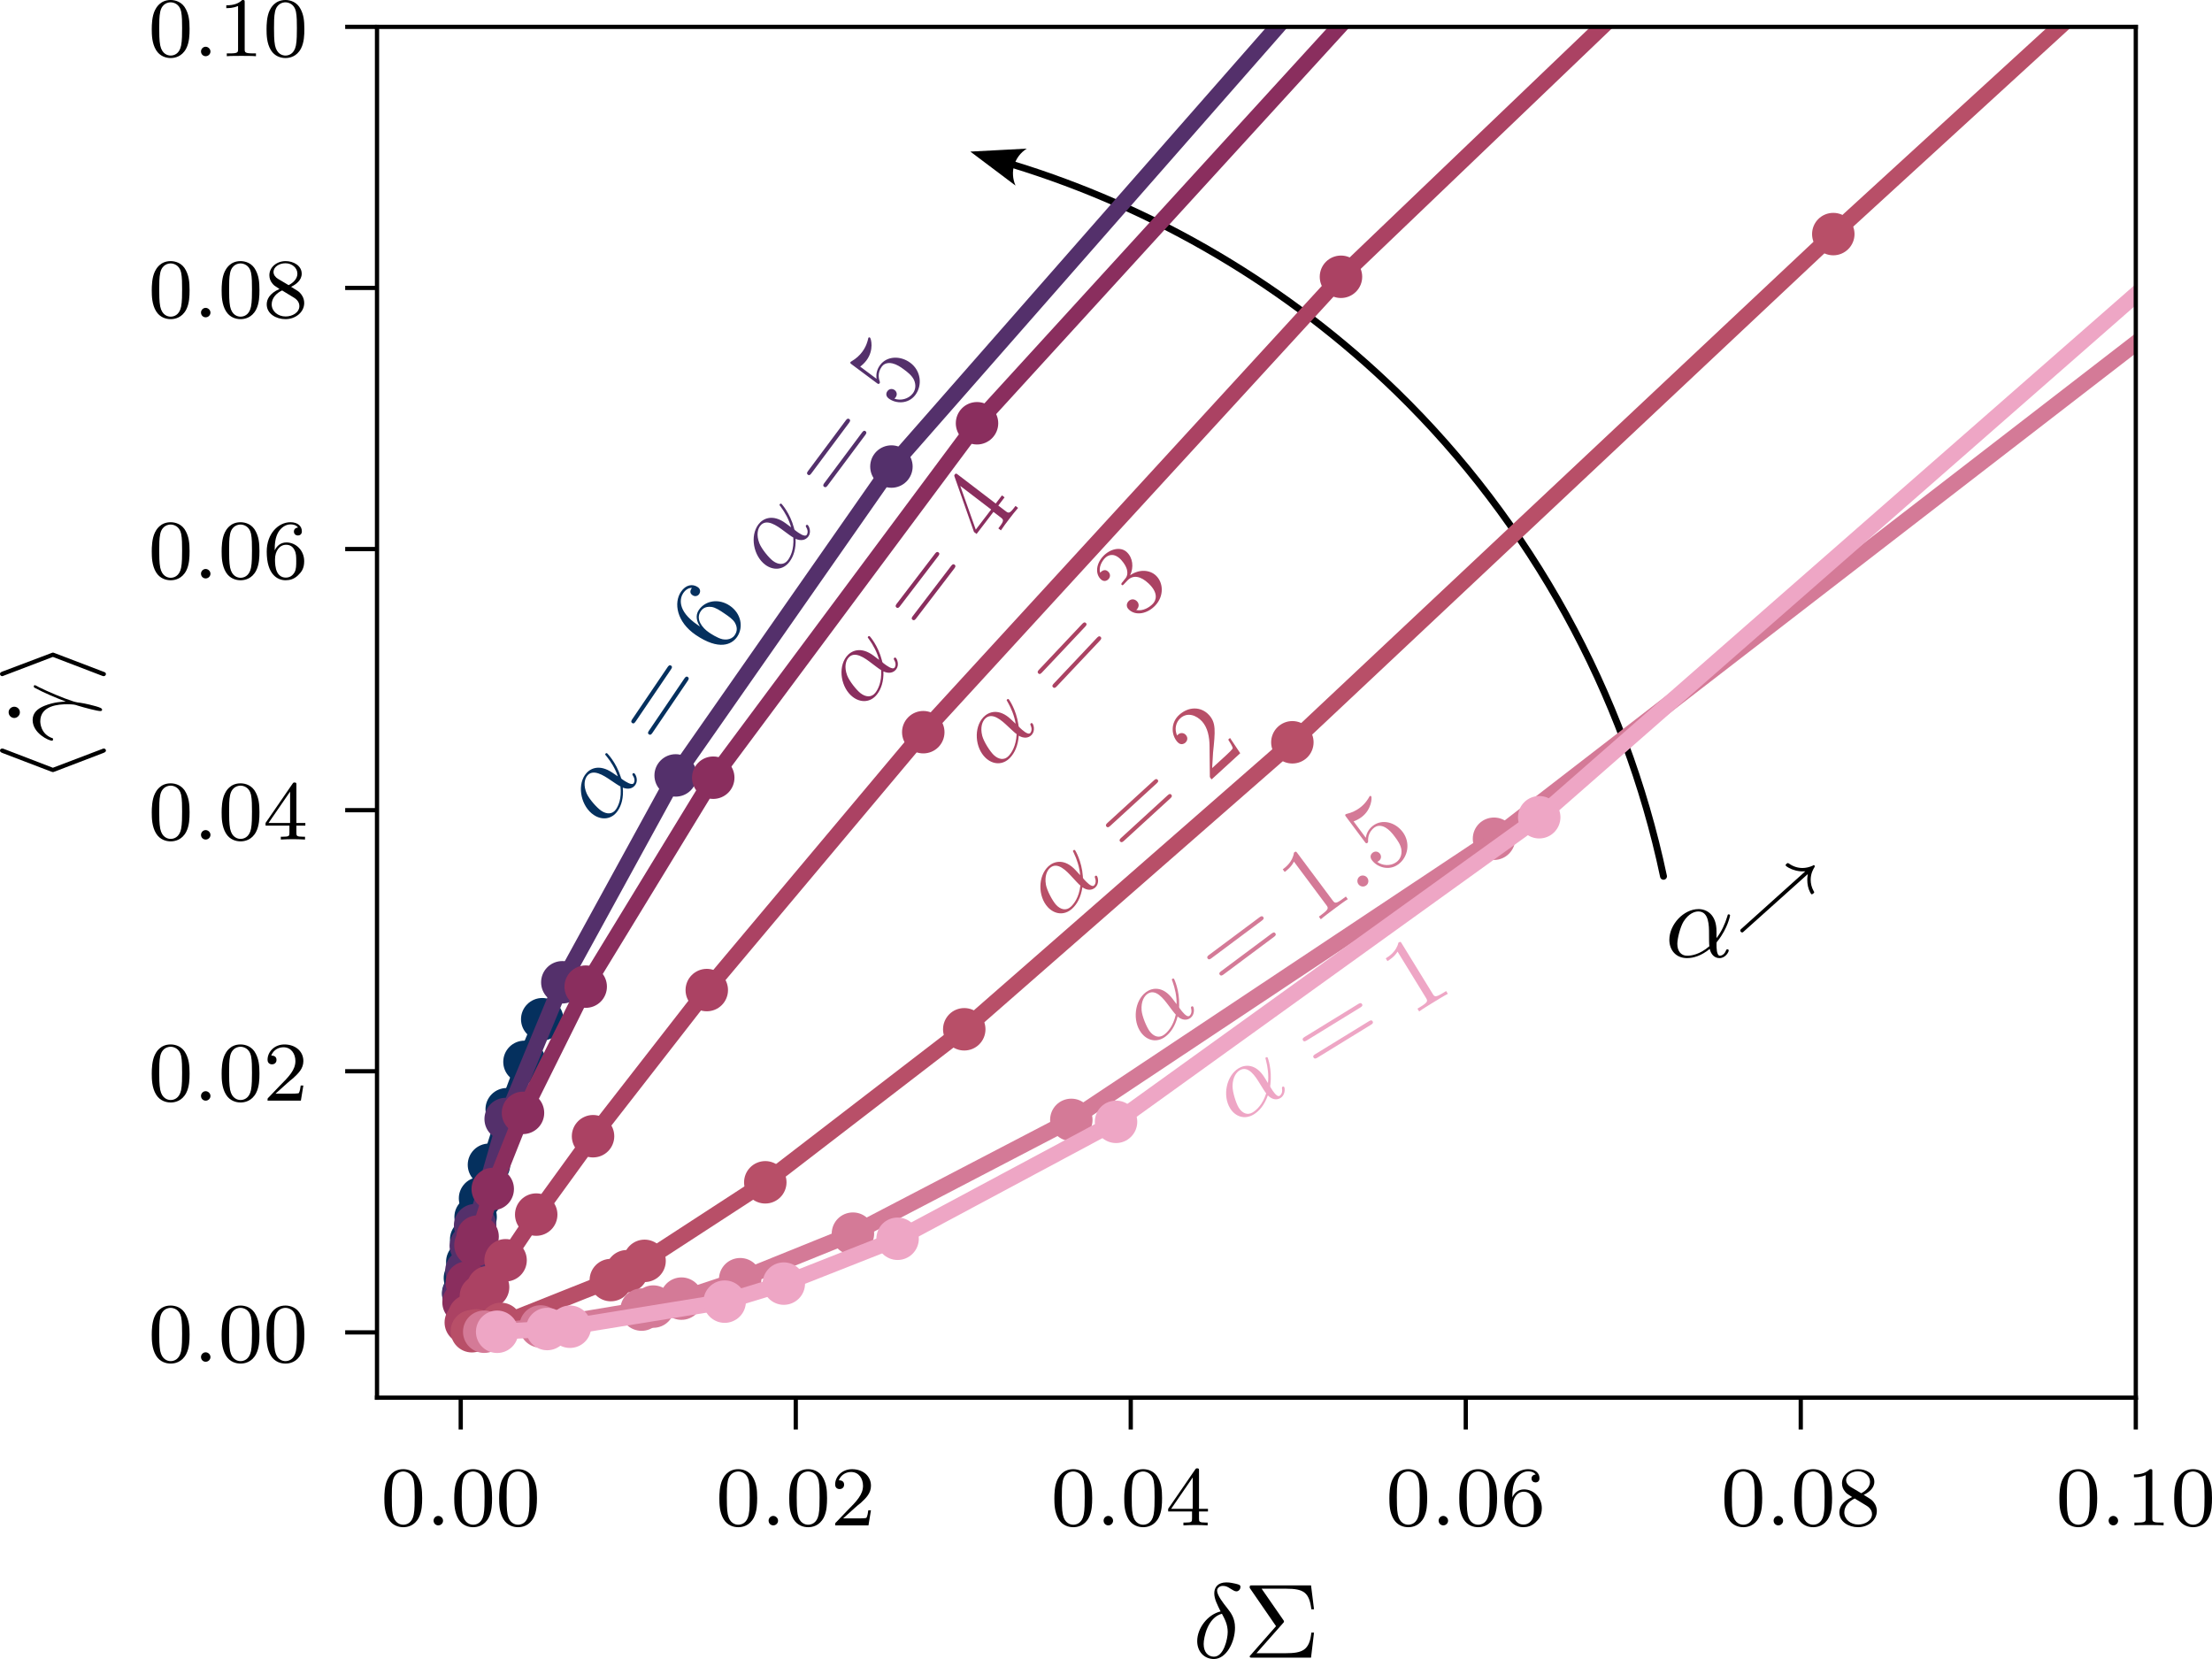 <?xml version="1.0" encoding="UTF-8" standalone="no"?>
<svg
   width="208.467pt"
   height="156.35pt"
   viewBox="0 0 208.467 156.35"
   version="1.2"
   id="svg157"
   sodipodi:docname="EvolMeanYieldingLin.pdf"
   xmlns:inkscape="http://www.inkscape.org/namespaces/inkscape"
   xmlns:sodipodi="http://sodipodi.sourceforge.net/DTD/sodipodi-0.dtd"
   xmlns:xlink="http://www.w3.org/1999/xlink"
   xmlns="http://www.w3.org/2000/svg"
   xmlns:svg="http://www.w3.org/2000/svg">
  <sodipodi:namedview
     id="namedview157"
     pagecolor="#ffffff"
     bordercolor="#000000"
     borderopacity="0.25"
     inkscape:showpageshadow="2"
     inkscape:pageopacity="0.0"
     inkscape:pagecheckerboard="0"
     inkscape:deskcolor="#d1d1d1"
     inkscape:document-units="pt"
     showgrid="false">
    <inkscape:page
       x="-1.6440256e-14"
       y="0"
       width="208.467"
       height="156.35"
       id="page2"
       margin="0"
       bleed="0" />
  </sodipodi:namedview>
  <defs
     id="defs27">
    <g
       id="g20">
      <symbol
         overflow="visible"
         id="glyph0-0">
        <path
           style="stroke:none"
           d=""
           id="path1" />
      </symbol>
      <symbol
         overflow="visible"
         id="glyph0-1">
        <path
           style="stroke:none"
           d="m 3.891,-2.547 c 0,-0.844 -0.078,-1.359 -0.344,-1.875 -0.344,-0.703 -1,-0.875 -1.438,-0.875 -1,0 -1.375,0.75 -1.484,0.969 -0.281,0.578 -0.297,1.375 -0.297,1.781 0,0.531 0.016,1.328 0.406,1.969 0.359,0.594 0.953,0.75 1.375,0.75 0.391,0 1.062,-0.125 1.469,-0.906 0.297,-0.578 0.312,-1.297 0.312,-1.812 z M 2.109,-0.062 C 1.844,-0.062 1.297,-0.188 1.125,-1.016 1.031,-1.469 1.031,-2.219 1.031,-2.641 1.031,-3.188 1.031,-3.75 1.125,-4.188 1.297,-5 1.906,-5.078 2.109,-5.078 c 0.266,0 0.828,0.141 0.984,0.859 0.094,0.438 0.094,1.047 0.094,1.578 0,0.469 0,1.188 -0.094,1.641 -0.172,0.828 -0.719,0.938 -0.984,0.938 z m 0,0"
           id="path2" />
      </symbol>
      <symbol
         overflow="visible"
         id="glyph0-2">
        <path
           style="stroke:none"
           d="m 2.25,-1.625 c 0.125,-0.125 0.453,-0.391 0.594,-0.5 0.484,-0.453 0.953,-0.891 0.953,-1.609 0,-0.953 -0.797,-1.562 -1.781,-1.562 -0.969,0 -1.594,0.719 -1.594,1.438 0,0.391 0.312,0.438 0.422,0.438 0.172,0 0.422,-0.109 0.422,-0.422 0,-0.406 -0.406,-0.406 -0.5,-0.406 C 1,-4.844 1.531,-5.031 1.922,-5.031 c 0.734,0 1.125,0.625 1.125,1.297 0,0.828 -0.578,1.438 -1.531,2.391 l -1,1.047 C 0.422,-0.219 0.422,-0.203 0.422,0 H 3.562 l 0.234,-1.422 h -0.25 C 3.531,-1.266 3.469,-0.875 3.375,-0.719 c -0.047,0.062 -0.656,0.062 -0.781,0.062 H 1.172 Z m 0,0"
           id="path3" />
      </symbol>
      <symbol
         overflow="visible"
         id="glyph0-3">
        <path
           style="stroke:none"
           d="m 3.141,-5.156 c 0,-0.156 0,-0.219 -0.172,-0.219 -0.094,0 -0.109,0 -0.188,0.109 L 0.234,-1.562 v 0.25 h 2.25 v 0.672 c 0,0.297 -0.016,0.375 -0.641,0.375 H 1.672 V 0 c 0.672,-0.031 0.688,-0.031 1.141,-0.031 0.453,0 0.469,0 1.141,0.031 V -0.266 H 3.781 c -0.625,0 -0.641,-0.078 -0.641,-0.375 V -1.312 h 0.844 v -0.25 h -0.844 z m -0.594,0.641 V -1.562 h -2.031 z m 0,0"
           id="path4" />
      </symbol>
      <symbol
         overflow="visible"
         id="glyph0-4">
        <path
           style="stroke:none"
           d="m 1.094,-2.641 c 0,-0.656 0.062,-1.234 0.344,-1.719 0.25,-0.406 0.656,-0.734 1.156,-0.734 0.156,0 0.516,0.031 0.703,0.297 C 2.938,-4.766 2.906,-4.5 2.906,-4.422 c 0,0.25 0.188,0.375 0.375,0.375 0.141,0 0.375,-0.078 0.375,-0.391 0,-0.469 -0.359,-0.859 -1.078,-0.859 -1.109,0 -2.234,1.047 -2.234,2.766 0,2.172 1.016,2.703 1.781,2.703 0.391,0 0.797,-0.109 1.156,-0.453 C 3.609,-0.594 3.875,-0.922 3.875,-1.625 c 0,-1.031 -0.797,-1.766 -1.672,-1.766 -0.578,0 -0.922,0.359 -1.109,0.75 z m 1.031,2.562 c -0.422,0 -0.688,-0.281 -0.797,-0.516 C 1.141,-0.953 1.125,-1.484 1.125,-1.797 c 0,-0.781 0.422,-1.375 1.047,-1.375 0.391,0 0.641,0.203 0.781,0.484 C 3.125,-2.391 3.125,-2.031 3.125,-1.625 c 0,0.406 0,0.75 -0.156,1.047 -0.219,0.359 -0.484,0.5 -0.844,0.5 z m 0,0"
           id="path5" />
      </symbol>
      <symbol
         overflow="visible"
         id="glyph0-5">
        <path
           style="stroke:none"
           d="m 2.641,-2.875 c 0.453,-0.219 1,-0.609 1,-1.234 0,-0.766 -0.781,-1.188 -1.516,-1.188 -0.844,0 -1.531,0.578 -1.531,1.328 0,0.297 0.094,0.562 0.297,0.797 0.141,0.172 0.172,0.188 0.656,0.5 -0.984,0.438 -1.203,1.016 -1.203,1.453 0,0.891 0.891,1.391 1.766,1.391 0.969,0 1.766,-0.672 1.766,-1.516 0,-0.5 -0.266,-0.828 -0.406,-0.969 -0.125,-0.125 -0.141,-0.141 -0.828,-0.562 z M 1.406,-3.625 C 1.172,-3.766 0.984,-4 0.984,-4.266 c 0,-0.5 0.547,-0.828 1.125,-0.828 0.609,0 1.125,0.422 1.125,0.984 0,0.453 -0.359,0.844 -0.828,1.078 z m 0.391,1.094 c 0.031,0.016 0.938,0.578 1.078,0.656 0.125,0.078 0.547,0.328 0.547,0.812 0,0.609 -0.656,0.984 -1.297,0.984 -0.719,0 -1.312,-0.484 -1.312,-1.141 0,-0.594 0.438,-1.062 0.984,-1.312 z m 0,0"
           id="path6" />
      </symbol>
      <symbol
         overflow="visible"
         id="glyph0-6">
        <path
           style="stroke:none"
           d="m 2.5,-5.078 c 0,-0.219 -0.016,-0.219 -0.234,-0.219 -0.328,0.312 -0.75,0.5 -1.5,0.5 v 0.266 c 0.219,0 0.641,0 1.109,-0.203 v 4.078 c 0,0.297 -0.031,0.391 -0.781,0.391 H 0.812 V 0 c 0.328,-0.031 1.016,-0.031 1.375,-0.031 0.359,0 1.047,0 1.375,0.031 V -0.266 H 3.281 c -0.75,0 -0.781,-0.094 -0.781,-0.391 z m 0,0"
           id="path7" />
      </symbol>
      <symbol
         overflow="visible"
         id="glyph1-0">
        <path
           style="stroke:none"
           d=""
           id="path8" />
      </symbol>
      <symbol
         overflow="visible"
         id="glyph1-1">
        <path
           style="stroke:none"
           d="m 1.625,-0.438 c 0,-0.266 -0.234,-0.453 -0.453,-0.453 -0.25,0 -0.438,0.219 -0.438,0.438 C 0.734,-0.172 0.953,0 1.172,0 1.422,0 1.625,-0.203 1.625,-0.438 Z m 0,0"
           id="path9" />
      </symbol>
      <symbol
         overflow="visible"
         id="glyph2-0">
        <path
           style="stroke:none"
           d=""
           id="path10" />
      </symbol>
      <symbol
         overflow="visible"
         id="glyph2-1">
        <path
           style="stroke:none"
           d="M 2.625,-4.359 C 1.391,-4.062 0.422,-2.766 0.422,-1.562 0.422,-0.594 1.062,0.125 2,0.125 c 1.156,0 1.984,-1.578 1.984,-2.953 0,-0.906 -0.391,-1.406 -0.734,-1.844 C 2.891,-5.125 2.297,-5.875 2.297,-6.312 c 0,-0.219 0.203,-0.453 0.547,-0.453 0.312,0 0.5,0.125 0.719,0.266 0.203,0.125 0.391,0.25 0.547,0.25 C 4.359,-6.25 4.5,-6.484 4.5,-6.656 4.5,-6.875 4.344,-6.891 3.984,-6.984 3.469,-7.094 3.328,-7.094 3.172,-7.094 c -0.781,0 -1.141,0.438 -1.141,1.031 0,0.547 0.297,1.094 0.594,1.703 z m 0.125,0.219 c 0.25,0.469 0.547,1 0.547,1.719 0,0.656 -0.375,2.328 -1.297,2.328 -0.547,0 -0.969,-0.422 -0.969,-1.188 0,-0.625 0.375,-2.5 1.719,-2.859 z m 0,0"
           id="path11" />
      </symbol>
      <symbol
         overflow="visible"
         id="glyph3-0">
        <path
           style="stroke:none"
           d=""
           id="path12" />
      </symbol>
      <symbol
         overflow="visible"
         id="glyph3-1">
        <path
           style="stroke:none"
           d="m 3.703,-3.25 c 0.094,-0.094 0.094,-0.141 0.094,-0.156 0,-0.047 -0.031,-0.109 -0.062,-0.141 L 1.688,-6.5 h 2.297 c 1.688,0 2.188,0.359 2.391,1.938 h 0.25 l -0.281,-2.25 H 0.812 c -0.234,0 -0.25,0 -0.25,0.234 l 2.484,3.609 -2.375,2.703 C 0.562,-0.156 0.562,-0.141 0.562,-0.109 0.562,0 0.672,0 0.812,0 H 6.344 L 6.625,-2.359 h -0.25 c -0.172,1.672 -0.859,1.938 -2.422,1.938 h -2.75 z m 0,0"
           id="path13" />
      </symbol>
      <symbol
         overflow="visible"
         id="glyph4-0">
        <path
           style="stroke:none"
           d=""
           id="path14" />
      </symbol>
      <symbol
         overflow="visible"
         id="glyph4-1">
        <path
           style="stroke:none"
           d="M -7.094,-3.266 C -7.203,-3.312 -7.234,-3.312 -7.281,-3.312 c -0.109,0 -0.203,0.078 -0.203,0.188 0,0.094 0.062,0.172 0.234,0.234 l 4.578,1.75 c 0.062,0.016 0.125,0.047 0.172,0.047 0.031,0 0.062,0 0.172,-0.047 L 2.25,-2.891 C 2.359,-2.938 2.5,-2.984 2.5,-3.125 c 0,-0.109 -0.094,-0.188 -0.203,-0.188 -0.031,0 -0.047,0 -0.156,0.047 L -2.5,-1.5 Z m 0,0"
           id="path15" />
      </symbol>
      <symbol
         overflow="visible"
         id="glyph4-2">
        <path
           style="stroke:none"
           d="M -2.328,-2.719 C -2.438,-2.766 -2.469,-2.766 -2.5,-2.766 c -0.016,0 -0.047,0 -0.156,0.047 L -7.25,-0.984 c -0.172,0.062 -0.234,0.125 -0.234,0.234 0,0.109 0.094,0.203 0.203,0.203 0.031,0 0.047,0 0.156,-0.047 L -2.5,-2.359 2.109,-0.594 C 2.219,-0.547 2.25,-0.547 2.297,-0.547 2.406,-0.547 2.5,-0.641 2.5,-0.75 2.5,-0.875 2.391,-0.922 2.297,-0.953 Z m 0,0"
           id="path16" />
      </symbol>
      <symbol
         overflow="visible"
         id="glyph5-0">
        <path
           style="stroke:none"
           d=""
           id="path17" />
      </symbol>
      <symbol
         overflow="visible"
         id="glyph5-1">
        <path
           style="stroke:none"
           d="m -6.141,-1.906 c -0.266,0 -0.531,0.219 -0.531,0.516 0,0.344 0.281,0.547 0.531,0.547 0.266,0 0.531,-0.234 0.531,-0.531 0,-0.344 -0.281,-0.531 -0.531,-0.531 z m 0,0"
           id="path18" />
      </symbol>
      <symbol
         overflow="visible"
         id="glyph6-0">
        <path
           style="stroke:none"
           d=""
           id="path19" />
      </symbol>
      <symbol
         overflow="visible"
         id="glyph6-1">
        <path
           style="stroke:none"
           d="M -2.531,-0.406 C -3.672,-0.797 -3.688,-1.891 -3.688,-2 c 0,-1.5 1.75,-1.609 2.531,-1.609 0.609,0 0.781,0.047 0.984,0.125 0.719,0.219 1.875,0.516 2.141,0.516 0.109,0 0.172,-0.047 0.172,-0.125 0,-0.141 -0.219,-0.219 -0.594,-0.328 C 0.703,-3.656 0.141,-3.75 -0.172,-3.781 c -0.125,-0.031 -0.25,-0.047 -0.391,-0.094 -0.984,-0.312 -2.469,-0.953 -3.25,-1.344 -0.125,-0.078 -0.344,-0.188 -0.391,-0.188 -0.094,0 -0.094,0.094 -0.094,0.109 0,0.031 0,0.094 0.062,0.125 0.953,0.516 1.953,0.922 2.953,1.312 -0.297,0.016 -1.062,0.016 -2.031,0.406 -0.609,0.25 -1.094,0.641 -1.094,1.328 0,1.25 1.516,1.953 1.828,1.953 0.094,0 0.094,-0.094 0.094,-0.203 z m 0,0"
           id="path20" />
      </symbol>
    </g>
    <clipPath
       id="clip2">
      <path
         d="m 49,9.969 h 92 V 131 H 49 Z m 0,0"
         id="path22" />
    </clipPath>
    <clipPath
       id="clip3">
      <path
         d="m 49,9.969 h 96 V 132 H 49 Z m 0,0"
         id="path23" />
    </clipPath>
    <clipPath
       id="clip4">
      <path
         d="M 50,9.969 H 171 V 134 H 50 Z m 0,0"
         id="path24" />
    </clipPath>
    <clipPath
       id="clip5">
      <path
         d="M 50,9.969 H 208.473 V 134 H 50 Z m 0,0"
         id="path25" />
    </clipPath>
    <clipPath
       id="clip6">
      <path
         d="M 51,26 H 208.473 V 135 H 51 Z m 0,0"
         id="path26" />
    </clipPath>
    <clipPath
       id="clip7">
      <path
         d="M 52,20 H 208.473 V 135 H 52 Z m 0,0"
         id="path27" />
    </clipPath>
    <marker
       style="overflow:visible"
       id="ConcaveTriangle"
       refX="0"
       refY="0"
       orient="auto-start-reverse"
       inkscape:stockid="Concave triangle arrow"
       markerWidth="1"
       markerHeight="1"
       viewBox="0 0 1 1"
       inkscape:isstock="true"
       inkscape:collect="always"
       preserveAspectRatio="xMidYMid">
      <path
         transform="scale(0.7)"
         d="M -2,-4 9,0 -2,4 c 2,-2.33 2,-5.66 0,-8 z"
         style="fill:context-stroke;fill-rule:evenodd;stroke:none"
         id="path220" />
    </marker>
    <inkscape:path-effect
       effect="spiro"
       id="path-effect219"
       is_visible="true"
       lpeversion="1" />
  </defs>
  <g
     id="surface17225"
     transform="translate(-7.188,-7.438)">
    <path
       style="fill:none;fill-opacity:1;stroke:#000000;stroke-width:0.65;stroke-linecap:round;stroke-linejoin:round;stroke-dasharray:none;stroke-dashoffset:0;marker-end:url(#ConcaveTriangle)"
       d="M 180.64,90.837 C 175.138,74.085 164.556,59.04 150.65,48.199 139.471,39.484 126.192,33.481 112.264,30.848"
       id="path219"
       inkscape:path-effect="#path-effect219"
       inkscape:original-d="M 180.64023,90.836785 C 167.78511,86.29133 163.50533,52.531438 150.65022,48.199051 137.79511,43.866665 114.46572,41.07514 112.26401,30.847867"
       transform="rotate(6.276,179.714,-61.669)"
       sodipodi:nodetypes="csc" />
    <path
       style="fill:none;stroke:#000000;stroke-width:0.4;stroke-linecap:butt;stroke-linejoin:round;stroke-miterlimit:10;stroke-opacity:1"
       d="m 50.609,33.64 v -3"
       transform="matrix(1,0,0,-1,0,172.8)"
       id="path30" />
    <g
       style="fill:#000000;fill-opacity:1"
       id="g30">
      <use
         xlink:href="#glyph0-1"
         x="43.083"
         y="151.195"
         id="use30" />
    </g>
    <g
       style="fill:#000000;fill-opacity:1"
       id="g31">
      <use
         xlink:href="#glyph1-1"
         x="47.317"
         y="151.195"
         id="use31" />
    </g>
    <g
       style="fill:#000000;fill-opacity:1"
       id="g33">
      <use
         xlink:href="#glyph0-1"
         x="49.67"
         y="151.195"
         id="use32" />
      <use
         xlink:href="#glyph0-1"
         x="53.902"
         y="151.195"
         id="use33" />
    </g>
    <path
       style="fill:none;stroke:#000000;stroke-width:0.4;stroke-linecap:butt;stroke-linejoin:round;stroke-miterlimit:10;stroke-opacity:1"
       d="m 82.184,33.64 v -3"
       transform="matrix(1,0,0,-1,0,172.8)"
       id="path33" />
    <g
       style="fill:#000000;fill-opacity:1"
       id="g34">
      <use
         xlink:href="#glyph0-1"
         x="74.656"
         y="151.195"
         id="use34" />
    </g>
    <g
       style="fill:#000000;fill-opacity:1"
       id="g35">
      <use
         xlink:href="#glyph1-1"
         x="78.89"
         y="151.195"
         id="use35" />
    </g>
    <g
       style="fill:#000000;fill-opacity:1"
       id="g37">
      <use
         xlink:href="#glyph0-1"
         x="81.242"
         y="151.195"
         id="use36" />
      <use
         xlink:href="#glyph0-2"
         x="85.474"
         y="151.195"
         id="use37" />
    </g>
    <path
       style="fill:none;stroke:#000000;stroke-width:0.4;stroke-linecap:butt;stroke-linejoin:round;stroke-miterlimit:10;stroke-opacity:1"
       d="m 113.754,33.64 v -3"
       transform="matrix(1,0,0,-1,0,172.8)"
       id="path37" />
    <g
       style="fill:#000000;fill-opacity:1"
       id="g38">
      <use
         xlink:href="#glyph0-1"
         x="106.228"
         y="151.195"
         id="use38" />
    </g>
    <g
       style="fill:#000000;fill-opacity:1"
       id="g39">
      <use
         xlink:href="#glyph1-1"
         x="110.462"
         y="151.195"
         id="use39" />
    </g>
    <g
       style="fill:#000000;fill-opacity:1"
       id="g41">
      <use
         xlink:href="#glyph0-1"
         x="112.814"
         y="151.195"
         id="use40" />
      <use
         xlink:href="#glyph0-3"
         x="117.047"
         y="151.195"
         id="use41" />
    </g>
    <path
       style="fill:none;stroke:#000000;stroke-width:0.4;stroke-linecap:butt;stroke-linejoin:round;stroke-miterlimit:10;stroke-opacity:1"
       d="m 145.328,33.64 v -3"
       transform="matrix(1,0,0,-1,0,172.8)"
       id="path41" />
    <g
       style="fill:#000000;fill-opacity:1"
       id="g42">
      <use
         xlink:href="#glyph0-1"
         x="137.8"
         y="151.195"
         id="use42" />
    </g>
    <g
       style="fill:#000000;fill-opacity:1"
       id="g43">
      <use
         xlink:href="#glyph1-1"
         x="142.035"
         y="151.195"
         id="use43" />
    </g>
    <g
       style="fill:#000000;fill-opacity:1"
       id="g45">
      <use
         xlink:href="#glyph0-1"
         x="144.387"
         y="151.195"
         id="use44" />
      <use
         xlink:href="#glyph0-4"
         x="148.619"
         y="151.195"
         id="use45" />
    </g>
    <path
       style="fill:none;stroke:#000000;stroke-width:0.4;stroke-linecap:butt;stroke-linejoin:round;stroke-miterlimit:10;stroke-opacity:1"
       d="m 176.898,33.64 v -3"
       transform="matrix(1,0,0,-1,0,172.8)"
       id="path45" />
    <g
       style="fill:#000000;fill-opacity:1"
       id="g46">
      <use
         xlink:href="#glyph0-1"
         x="169.373"
         y="151.195"
         id="use46" />
    </g>
    <g
       style="fill:#000000;fill-opacity:1"
       id="g47">
      <use
         xlink:href="#glyph1-1"
         x="173.607"
         y="151.195"
         id="use47" />
    </g>
    <g
       style="fill:#000000;fill-opacity:1"
       id="g49">
      <use
         xlink:href="#glyph0-1"
         x="175.959"
         y="151.195"
         id="use48" />
      <use
         xlink:href="#glyph0-5"
         x="180.191"
         y="151.195"
         id="use49" />
    </g>
    <path
       style="fill:none;stroke:#000000;stroke-width:0.4;stroke-linecap:butt;stroke-linejoin:round;stroke-miterlimit:10;stroke-opacity:1"
       d="m 208.473,33.64 v -3"
       transform="matrix(1,0,0,-1,0,172.8)"
       id="path49" />
    <g
       style="fill:#000000;fill-opacity:1"
       id="g50">
      <use
         xlink:href="#glyph0-1"
         x="200.945"
         y="151.195"
         id="use50" />
    </g>
    <g
       style="fill:#000000;fill-opacity:1"
       id="g51">
      <use
         xlink:href="#glyph1-1"
         x="205.179"
         y="151.195"
         id="use51" />
    </g>
    <g
       style="fill:#000000;fill-opacity:1"
       id="g53">
      <use
         xlink:href="#glyph0-6"
         x="207.532"
         y="151.195"
         id="use52" />
      <use
         xlink:href="#glyph0-1"
         x="211.764"
         y="151.195"
         id="use53" />
    </g>
    <g
       style="fill:#000000;fill-opacity:1"
       id="g54">
      <use
         xlink:href="#glyph2-1"
         x="119.595"
         y="163.663"
         id="use54" />
    </g>
    <g
       style="fill:#000000;fill-opacity:1"
       id="g55">
      <use
         xlink:href="#glyph3-1"
         x="124.4"
         y="163.663"
         id="use55" />
    </g>
    <path
       style="fill:none;stroke:#000000;stroke-width:0.4;stroke-linecap:butt;stroke-linejoin:round;stroke-miterlimit:10;stroke-opacity:1"
       d="m 42.719,39.792 h -3"
       transform="matrix(1,0,0,-1,0,172.8)"
       id="path55" />
    <g
       style="fill:#000000;fill-opacity:1"
       id="g56">
      <use
         xlink:href="#glyph0-1"
         x="21.163"
         y="135.775"
         id="use56" />
    </g>
    <g
       style="fill:#000000;fill-opacity:1"
       id="g57">
      <use
         xlink:href="#glyph1-1"
         x="25.397"
         y="135.775"
         id="use57" />
    </g>
    <g
       style="fill:#000000;fill-opacity:1"
       id="g59">
      <use
         xlink:href="#glyph0-1"
         x="27.749"
         y="135.775"
         id="use58" />
      <use
         xlink:href="#glyph0-1"
         x="31.981"
         y="135.775"
         id="use59" />
    </g>
    <path
       style="fill:none;stroke:#000000;stroke-width:0.4;stroke-linecap:butt;stroke-linejoin:round;stroke-miterlimit:10;stroke-opacity:1"
       d="m 42.719,64.402 h -3"
       transform="matrix(1,0,0,-1,0,172.8)"
       id="path59" />
    <g
       style="fill:#000000;fill-opacity:1"
       id="g60">
      <use
         xlink:href="#glyph0-1"
         x="21.163"
         y="111.167"
         id="use60" />
    </g>
    <g
       style="fill:#000000;fill-opacity:1"
       id="g61">
      <use
         xlink:href="#glyph1-1"
         x="25.397"
         y="111.167"
         id="use61" />
    </g>
    <g
       style="fill:#000000;fill-opacity:1"
       id="g63">
      <use
         xlink:href="#glyph0-1"
         x="27.749"
         y="111.167"
         id="use62" />
      <use
         xlink:href="#glyph0-2"
         x="31.981"
         y="111.167"
         id="use63" />
    </g>
    <path
       style="fill:none;stroke:#000000;stroke-width:0.4;stroke-linecap:butt;stroke-linejoin:round;stroke-miterlimit:10;stroke-opacity:1"
       d="m 42.719,89.007 h -3"
       transform="matrix(1,0,0,-1,0,172.8)"
       id="path63" />
    <g
       style="fill:#000000;fill-opacity:1"
       id="g64">
      <use
         xlink:href="#glyph0-1"
         x="21.163"
         y="86.559"
         id="use64" />
    </g>
    <g
       style="fill:#000000;fill-opacity:1"
       id="g65">
      <use
         xlink:href="#glyph1-1"
         x="25.397"
         y="86.559"
         id="use65" />
    </g>
    <g
       style="fill:#000000;fill-opacity:1"
       id="g67">
      <use
         xlink:href="#glyph0-1"
         x="27.749"
         y="86.559"
         id="use66" />
      <use
         xlink:href="#glyph0-3"
         x="31.981"
         y="86.559"
         id="use67" />
    </g>
    <path
       style="fill:none;stroke:#000000;stroke-width:0.4;stroke-linecap:butt;stroke-linejoin:round;stroke-miterlimit:10;stroke-opacity:1"
       d="m 42.719,113.616 h -3"
       transform="matrix(1,0,0,-1,0,172.8)"
       id="path67" />
    <g
       style="fill:#000000;fill-opacity:1"
       id="g68">
      <use
         xlink:href="#glyph0-1"
         x="21.163"
         y="61.951"
         id="use68" />
    </g>
    <g
       style="fill:#000000;fill-opacity:1"
       id="g69">
      <use
         xlink:href="#glyph1-1"
         x="25.397"
         y="61.951"
         id="use69" />
    </g>
    <g
       style="fill:#000000;fill-opacity:1"
       id="g71">
      <use
         xlink:href="#glyph0-1"
         x="27.749"
         y="61.951"
         id="use70" />
      <use
         xlink:href="#glyph0-4"
         x="31.981"
         y="61.951"
         id="use71" />
    </g>
    <path
       style="fill:none;stroke:#000000;stroke-width:0.4;stroke-linecap:butt;stroke-linejoin:round;stroke-miterlimit:10;stroke-opacity:1"
       d="m 42.719,138.226 h -3"
       transform="matrix(1,0,0,-1,0,172.8)"
       id="path71" />
    <g
       style="fill:#000000;fill-opacity:1"
       id="g72">
      <use
         xlink:href="#glyph0-1"
         x="21.163"
         y="37.343"
         id="use72" />
    </g>
    <g
       style="fill:#000000;fill-opacity:1"
       id="g73">
      <use
         xlink:href="#glyph1-1"
         x="25.397"
         y="37.343"
         id="use73" />
    </g>
    <g
       style="fill:#000000;fill-opacity:1"
       id="g75">
      <use
         xlink:href="#glyph0-1"
         x="27.749"
         y="37.343"
         id="use74" />
      <use
         xlink:href="#glyph0-5"
         x="31.981"
         y="37.343"
         id="use75" />
    </g>
    <path
       style="fill:none;stroke:#000000;stroke-width:0.4;stroke-linecap:butt;stroke-linejoin:round;stroke-miterlimit:10;stroke-opacity:1"
       d="m 42.719,162.831 h -3"
       transform="matrix(1,0,0,-1,0,172.8)"
       id="path75" />
    <g
       style="fill:#000000;fill-opacity:1"
       id="g76">
      <use
         xlink:href="#glyph0-1"
         x="21.163"
         y="12.735"
         id="use76" />
    </g>
    <g
       style="fill:#000000;fill-opacity:1"
       id="g77">
      <use
         xlink:href="#glyph1-1"
         x="25.397"
         y="12.735"
         id="use77" />
    </g>
    <g
       style="fill:#000000;fill-opacity:1"
       id="g79">
      <use
         xlink:href="#glyph0-6"
         x="27.749"
         y="12.735"
         id="use78" />
      <use
         xlink:href="#glyph0-1"
         x="31.981"
         y="12.735"
         id="use79" />
    </g>
    <g
       style="fill:#000000;fill-opacity:1"
       id="g80">
      <use
         xlink:href="#glyph4-1"
         x="14.672"
         y="81.294"
         id="use80" />
    </g>
    <g
       style="fill:#000000;fill-opacity:1"
       id="g81">
      <use
         xlink:href="#glyph5-1"
         x="14.672"
         y="75.947"
         id="use81" />
    </g>
    <g
       style="fill:#000000;fill-opacity:1"
       id="g82">
      <use
         xlink:href="#glyph6-1"
         x="14.672"
         y="77.419"
         id="use82" />
    </g>
    <g
       style="fill:#000000;fill-opacity:1"
       id="g83">
      <use
         xlink:href="#glyph4-2"
         x="14.672"
         y="71.708"
         id="use83" />
    </g>
    <path
       style="fill:none;stroke:#05305e;stroke-width:1.5;stroke-linecap:square;stroke-linejoin:round;stroke-miterlimit:10;stroke-opacity:1"
       d="m 50.84,43.499 0.164,1.414 0.223,1.527 0.367,2.117 0.418,2.117 0.418,1.754 0.84,3.16 1.672,5.234 1.676,4.465 1.672,4.02"
       transform="matrix(1,0,0,-1,0,172.8)"
       id="path83" />
    <path
       style="fill:#05305e;fill-opacity:1;fill-rule:nonzero;stroke:#05305e;stroke-width:1;stroke-linecap:butt;stroke-linejoin:round;stroke-miterlimit:10;stroke-opacity:1"
       d="m 0.001,-1.499 c 0.398,0 0.777,0.156 1.059,0.438 0.281,0.281 0.441,0.664 0.441,1.063 C 1.501,0.399 1.341,0.778 1.06,1.059 0.778,1.34 0.4,1.501 0.001,1.501 -0.397,1.501 -0.78,1.34 -1.061,1.059 c -0.281,-0.281 -0.438,-0.66 -0.438,-1.059 0,-0.398 0.156,-0.781 0.438,-1.063 0.281,-0.281 0.664,-0.438 1.062,-0.438 z m 0,0"
       transform="matrix(1,0,0,-1,50.839,129.301)"
       id="path84" />
    <path
       style="fill:#05305e;fill-opacity:1;fill-rule:nonzero;stroke:#05305e;stroke-width:1;stroke-linecap:butt;stroke-linejoin:round;stroke-miterlimit:10;stroke-opacity:1"
       d="m -1.39748e-4,-1.5 c 0.398,0 0.781,0.16 1.062,0.441 0.281,0.281 0.438,0.66 0.438,1.059 C 1.5,0.398 1.344,0.781 1.062,1.062 0.781,1.343 0.398,1.5 -1.39748e-4,1.5 -0.399,1.5 -0.777,1.343 -1.059,1.062 -1.344,0.781 -1.5,0.398 -1.5,-3.65691e-4 c 0,-0.398 0.156,-0.777 0.441,-1.059 0.281,-0.281 0.66,-0.441 1.059,-0.441 z m 0,0"
       transform="matrix(1,0,0,-1,51.004,127.886)"
       id="path85" />
    <path
       style="fill:#05305e;fill-opacity:1;fill-rule:nonzero;stroke:#05305e;stroke-width:1;stroke-linecap:butt;stroke-linejoin:round;stroke-miterlimit:10;stroke-opacity:1"
       d="m 6.85644e-4,-1.501 c 0.398,0 0.777,0.16 1.059,0.441 0.281,0.281 0.441,0.66 0.441,1.059 0,0.398 -0.16,0.781 -0.441,1.063 -0.281,0.281 -0.66,0.438 -1.059,0.438 -0.398,0 -0.781,-0.156 -1.062,-0.438 -0.281,-0.281 -0.438,-0.664 -0.438,-1.063 0,-0.398 0.156,-0.777 0.438,-1.059 0.281,-0.281 0.664,-0.441 1.062,-0.441 z m 0,0"
       transform="matrix(1,0,0,-1,51.226,126.358)"
       id="path86" />
    <path
       style="fill:#05305e;fill-opacity:1;fill-rule:nonzero;stroke:#05305e;stroke-width:1;stroke-linecap:butt;stroke-linejoin:round;stroke-miterlimit:10;stroke-opacity:1"
       d="m -4.4979e-4,-1.501 c 0.398,0 0.781,0.16 1.062,0.441 0.281,0.281 0.438,0.66 0.438,1.059 C 1.5,0.398 1.343,0.781 1.062,1.062 c -0.281,0.281 -0.664,0.438 -1.062,0.438 -0.398,0 -0.777,-0.156 -1.059,-0.438 -0.281,-0.281 -0.441,-0.664 -0.441,-1.063 0,-0.398 0.16,-0.777 0.441,-1.059 0.281,-0.281 0.66,-0.441 1.059,-0.441 z m 0,0"
       transform="matrix(1,0,0,-1,51.594,124.241)"
       id="path87" />
    <path
       style="fill:#05305e;fill-opacity:1;fill-rule:nonzero;stroke:#05305e;stroke-width:1;stroke-linecap:butt;stroke-linejoin:round;stroke-miterlimit:10;stroke-opacity:1"
       d="m -0.001,-1.498 c 0.398,0 0.781,0.156 1.062,0.438 0.281,0.281 0.438,0.664 0.438,1.063 C 1.499,0.396 1.343,0.779 1.061,1.06 0.78,1.342 0.397,1.502 -0.001,1.502 -0.399,1.502 -0.778,1.342 -1.06,1.06 -1.341,0.779 -1.501,0.396 -1.501,0.002 c 0,-0.398 0.16,-0.781 0.441,-1.063 0.281,-0.281 0.66,-0.438 1.059,-0.438 z m 0,0"
       transform="matrix(1,0,0,-1,52.013,122.127)"
       id="path88" />
    <path
       style="fill:#05305e;fill-opacity:1;fill-rule:nonzero;stroke:#05305e;stroke-width:1;stroke-linecap:butt;stroke-linejoin:round;stroke-miterlimit:10;stroke-opacity:1"
       d="m -0.002,-1.5 c 0.398,0 0.781,0.156 1.062,0.438 0.281,0.281 0.438,0.664 0.438,1.063 C 1.498,0.399 1.342,0.777 1.061,1.063 0.78,1.344 0.397,1.5 -0.002,1.5 -0.396,1.5 -0.779,1.344 -1.06,1.063 -1.341,0.777 -1.502,0.399 -1.502,1.00034e-4 -1.502,-0.398 -1.341,-0.781 -1.06,-1.062 c 0.281,-0.281 0.664,-0.438 1.059,-0.438 z m 0,0"
       transform="matrix(1,0,0,-1,52.431,120.371)"
       id="path89" />
    <path
       style="fill:#05305e;fill-opacity:1;fill-rule:nonzero;stroke:#05305e;stroke-width:1;stroke-linecap:butt;stroke-linejoin:round;stroke-miterlimit:10;stroke-opacity:1"
       d="m 0.001,-1.498 c 0.398,0 0.777,0.156 1.059,0.438 0.281,0.281 0.441,0.664 0.441,1.063 C 1.501,0.396 1.341,0.779 1.06,1.06 0.778,1.342 0.4,1.502 0.001,1.502 -0.397,1.502 -0.78,1.342 -1.061,1.06 c -0.281,-0.281 -0.438,-0.664 -0.438,-1.059 0,-0.398 0.156,-0.781 0.438,-1.063 0.281,-0.281 0.664,-0.438 1.063,-0.438 z m 0,0"
       transform="matrix(1,0,0,-1,53.268,117.213)"
       id="path90" />
    <path
       style="fill:#05305e;fill-opacity:1;fill-rule:nonzero;stroke:#05305e;stroke-width:1;stroke-linecap:butt;stroke-linejoin:round;stroke-miterlimit:10;stroke-opacity:1"
       d="m -0.001,-1.501 c 0.398,0 0.781,0.16 1.062,0.441 0.281,0.281 0.438,0.664 0.438,1.059 0,0.398 -0.156,0.781 -0.438,1.062 -0.281,0.281 -0.664,0.438 -1.062,0.438 -0.398,0 -0.777,-0.156 -1.059,-0.438 -0.281,-0.281 -0.441,-0.664 -0.441,-1.062 0,-0.395 0.16,-0.777 0.441,-1.059 0.281,-0.281 0.66,-0.441 1.059,-0.441 z m 0,0"
       transform="matrix(1,0,0,-1,54.943,111.975)"
       id="path91" />
    <path
       style="fill:#05305e;fill-opacity:1;fill-rule:nonzero;stroke:#05305e;stroke-width:1;stroke-linecap:butt;stroke-linejoin:round;stroke-miterlimit:10;stroke-opacity:1"
       d="m 4.02252e-4,-1.501 c 0.398,0 0.777,0.16 1.059,0.441 0.281,0.281 0.441,0.66 0.441,1.059 0,0.398 -0.16,0.781 -0.441,1.062 -0.281,0.281 -0.66,0.438 -1.059,0.438 -0.398,0 -0.781,-0.156 -1.063,-0.438 -0.281,-0.281 -0.438,-0.664 -0.438,-1.062 0,-0.398 0.156,-0.777 0.438,-1.059 0.281,-0.281 0.664,-0.441 1.063,-0.441 z m 0,0"
       transform="matrix(1,0,0,-1,56.617,107.511)"
       id="path92" />
    <path
       style="fill:#05305e;fill-opacity:1;fill-rule:nonzero;stroke:#05305e;stroke-width:1;stroke-linecap:butt;stroke-linejoin:round;stroke-miterlimit:10;stroke-opacity:1"
       d="m -0.002,-1.499 c 0.398,0 0.781,0.156 1.062,0.438 0.281,0.281 0.438,0.664 0.438,1.062 0,0.395 -0.156,0.777 -0.438,1.059 -0.281,0.281 -0.664,0.441 -1.062,0.441 -0.395,0 -0.777,-0.16 -1.059,-0.441 -0.281,-0.281 -0.441,-0.664 -0.441,-1.059 0,-0.398 0.16,-0.781 0.441,-1.062 0.281,-0.281 0.664,-0.438 1.059,-0.438 z m 0,0"
       transform="matrix(1,0,0,-1,58.291,103.494)"
       id="path93" />
    <g
       clip-path="url(#clip2)"
       clip-rule="nonzero"
       id="g94">
      <path
         style="fill:none;stroke:#54306b;stroke-width:1.5;stroke-linecap:square;stroke-linejoin:round;stroke-miterlimit:10;stroke-opacity:1"
         d="m 50.855,43.409 0.289,2.203 0.41,2.348 0.41,1.938 2.879,10.004 5.34,12.887 10.68,19.496 20.336,29.109 39.438,44.934 8.391,7.473"
         transform="matrix(1,0,0,-1,0,172.8)"
         id="path94" />
    </g>
    <path
       style="fill:#54306b;fill-opacity:1;fill-rule:nonzero;stroke:#54306b;stroke-width:1;stroke-linecap:butt;stroke-linejoin:round;stroke-miterlimit:10;stroke-opacity:1"
       d="m -0.002,-1.498 c 0.398,0 0.781,0.156 1.063,0.438 0.281,0.281 0.438,0.664 0.438,1.063 0,0.395 -0.156,0.777 -0.438,1.059 C 0.78,1.342 0.397,1.502 -0.002,1.502 -0.396,1.502 -0.779,1.342 -1.06,1.06 -1.341,0.779 -1.502,0.396 -1.502,0.002 c 0,-0.398 0.16,-0.781 0.441,-1.063 0.281,-0.281 0.664,-0.438 1.059,-0.438 z m 0,0"
       transform="matrix(1,0,0,-1,50.857,129.392)"
       id="path95" />
    <path
       style="fill:#54306b;fill-opacity:1;fill-rule:nonzero;stroke:#54306b;stroke-width:1;stroke-linecap:butt;stroke-linejoin:round;stroke-miterlimit:10;stroke-opacity:1"
       d="m -1.31871e-4,-1.5 c 0.398,0 0.781,0.16 1.062,0.441 0.281,0.281 0.438,0.66 0.438,1.059 0,0.398 -0.156,0.781 -0.438,1.062 -0.281,0.281 -0.664,0.438 -1.062,0.438 -0.398,0 -0.777,-0.156 -1.059,-0.438 -0.285,-0.281 -0.441,-0.664 -0.441,-1.062 0,-0.398 0.156,-0.777 0.441,-1.059 0.281,-0.281 0.66,-0.441 1.059,-0.441 z m 0,0"
       transform="matrix(1,0,0,-1,51.145,127.187)"
       id="path96" />
    <path
       style="fill:#54306b;fill-opacity:1;fill-rule:nonzero;stroke:#54306b;stroke-width:1;stroke-linecap:butt;stroke-linejoin:round;stroke-miterlimit:10;stroke-opacity:1"
       d="m -7.85608e-4,-1.502 c 0.398,0 0.781,0.16 1.062,0.441 0.281,0.281 0.438,0.664 0.438,1.059 0,0.398 -0.156,0.781 -0.438,1.062 -0.281,0.281 -0.664,0.438 -1.062,0.438 -0.398,0 -0.777,-0.156 -1.059,-0.438 -0.281,-0.281 -0.441,-0.664 -0.441,-1.062 0,-0.395 0.16,-0.777 0.441,-1.059 0.281,-0.281 0.66,-0.441 1.059,-0.441 z m 0,0"
       transform="matrix(1,0,0,-1,51.555,124.838)"
       id="path97" />
    <path
       style="fill:#54306b;fill-opacity:1;fill-rule:nonzero;stroke:#54306b;stroke-width:1;stroke-linecap:butt;stroke-linejoin:round;stroke-miterlimit:10;stroke-opacity:1"
       d="m -0.001,-1.499 c 0.398,0 0.781,0.156 1.063,0.438 0.281,0.281 0.438,0.664 0.438,1.063 0,0.395 -0.156,0.777 -0.438,1.059 -0.281,0.281 -0.664,0.441 -1.063,0.441 -0.395,0 -0.777,-0.16 -1.059,-0.441 -0.281,-0.281 -0.441,-0.664 -0.441,-1.059 0,-0.398 0.16,-0.781 0.441,-1.063 0.281,-0.281 0.664,-0.438 1.059,-0.438 z m 0,0"
       transform="matrix(1,0,0,-1,51.966,122.904)"
       id="path98" />
    <path
       style="fill:#54306b;fill-opacity:1;fill-rule:nonzero;stroke:#54306b;stroke-width:1;stroke-linecap:butt;stroke-linejoin:round;stroke-miterlimit:10;stroke-opacity:1"
       d="m 0.002,-1.499 c 0.395,0 0.777,0.156 1.059,0.438 0.281,0.281 0.441,0.664 0.441,1.063 C 1.502,0.399 1.342,0.778 1.06,1.059 0.779,1.341 0.396,1.501 0.002,1.501 c -0.398,0 -0.781,-0.16 -1.062,-0.441 -0.281,-0.281 -0.438,-0.66 -0.438,-1.059 0,-0.398 0.156,-0.781 0.438,-1.063 0.281,-0.281 0.664,-0.438 1.062,-0.438 z m 0,0"
       transform="matrix(1,0,0,-1,54.842,112.899)"
       id="path99" />
    <path
       style="fill:#54306b;fill-opacity:1;fill-rule:nonzero;stroke:#54306b;stroke-width:1;stroke-linecap:butt;stroke-linejoin:round;stroke-miterlimit:10;stroke-opacity:1"
       d="m 0.001,-1.499 c 0.398,0 0.777,0.156 1.059,0.438 0.281,0.281 0.441,0.664 0.441,1.062 C 1.501,0.399 1.341,0.778 1.06,1.059 0.778,1.341 0.4,1.501 0.001,1.501 -0.397,1.501 -0.78,1.341 -1.061,1.059 c -0.281,-0.281 -0.438,-0.66 -0.438,-1.059 0,-0.398 0.156,-0.781 0.438,-1.062 0.281,-0.281 0.664,-0.438 1.062,-0.438 z m 0,0"
       transform="matrix(1,0,0,-1,60.182,100.013)"
       id="path100" />
    <path
       style="fill:#54306b;fill-opacity:1;fill-rule:nonzero;stroke:#54306b;stroke-width:1;stroke-linecap:butt;stroke-linejoin:round;stroke-miterlimit:10;stroke-opacity:1"
       d="m -2.61244e-4,-1.499 c 0.398,0 0.781,0.156 1.063,0.438 0.281,0.281 0.438,0.664 0.438,1.062 0,0.398 -0.156,0.777 -0.438,1.059 C 0.781,1.341 0.398,1.501 -2.61244e-4,1.501 -0.399,1.501 -0.778,1.341 -1.059,1.06 -1.34,0.778 -1.5,0.4 -1.5,0.001 c 0,-0.398 0.16,-0.781 0.441,-1.062 0.281,-0.281 0.66,-0.438 1.059,-0.438 z m 0,0"
       transform="matrix(1,0,0,-1,70.864,80.517)"
       id="path101" />
    <path
       style="fill:#54306b;fill-opacity:1;fill-rule:nonzero;stroke:#54306b;stroke-width:1;stroke-linecap:butt;stroke-linejoin:round;stroke-miterlimit:10;stroke-opacity:1"
       d="m 5.81902e-4,-1.5 c 0.398,0 0.777,0.156 1.059,0.438 0.281,0.281 0.441,0.664 0.441,1.062 C 1.501,0.399 1.34,0.778 1.059,1.059 0.778,1.34 0.399,1.5 5.81902e-4,1.5 -0.398,1.5 -0.781,1.34 -1.062,1.059 c -0.281,-0.281 -0.438,-0.66 -0.438,-1.059 0,-0.398 0.156,-0.781 0.438,-1.062 0.281,-0.281 0.664,-0.438 1.062,-0.438 z m 0,0"
       transform="matrix(1,0,0,-1,91.199,51.407)"
       id="path102" />
    <g
       clip-path="url(#clip3)"
       clip-rule="nonzero"
       id="g103">
      <path
         style="fill:none;stroke:#8a2e5e;stroke-width:1.5;stroke-linecap:square;stroke-linejoin:round;stroke-miterlimit:10;stroke-opacity:1"
         d="m 50.875,42.616 0.305,1.867 0.816,3.531 0.203,0.809 1.426,4.484 2.852,7.172 5.91,11.898 L 74.406,92.07 99.266,125.472 143.41,173.8"
         transform="matrix(1,0,0,-1,0,172.8)"
         id="path103" />
    </g>
    <path
       style="fill:#8a2e5e;fill-opacity:1;fill-rule:nonzero;stroke:#8a2e5e;stroke-width:1;stroke-linecap:butt;stroke-linejoin:round;stroke-miterlimit:10;stroke-opacity:1"
       d="m -4.72351e-4,-1.502 c 0.398,0 0.781,0.16 1.063,0.441 0.281,0.281 0.438,0.664 0.438,1.059 0,0.398 -0.156,0.781 -0.438,1.063 -0.281,0.281 -0.664,0.438 -1.063,0.438 -0.398,0 -0.777,-0.156 -1.059,-0.438 -0.281,-0.281 -0.441,-0.664 -0.441,-1.063 0,-0.395 0.16,-0.777 0.441,-1.059 0.281,-0.281 0.66,-0.441 1.059,-0.441 z m 0,0"
       transform="matrix(1,0,0,-1,50.875,130.182)"
       id="path104" />
    <path
       style="fill:#8a2e5e;fill-opacity:1;fill-rule:nonzero;stroke:#8a2e5e;stroke-width:1;stroke-linecap:butt;stroke-linejoin:round;stroke-miterlimit:10;stroke-opacity:1"
       d="m -0.001,-1.499 c 0.398,0 0.781,0.156 1.063,0.438 0.281,0.281 0.438,0.664 0.438,1.062 C 1.499,0.399 1.342,0.778 1.061,1.059 0.78,1.34 0.397,1.501 -0.001,1.501 -0.396,1.501 -0.779,1.34 -1.06,1.059 -1.341,0.778 -1.501,0.399 -1.501,5.59563e-4 -1.501,-0.398 -1.341,-0.781 -1.06,-1.062 c 0.281,-0.281 0.664,-0.438 1.059,-0.438 z m 0,0"
       transform="matrix(1,0,0,-1,51.181,128.317)"
       id="path105" />
    <path
       style="fill:#8a2e5e;fill-opacity:1;fill-rule:nonzero;stroke:#8a2e5e;stroke-width:1;stroke-linecap:butt;stroke-linejoin:round;stroke-miterlimit:10;stroke-opacity:1"
       d="M 5.04989e-5,-1.5 C 0.398,-1.5 0.781,-1.34 1.063,-1.059 1.344,-0.778 1.5,-0.399 1.5,-3.95891e-4 1.5,0.398 1.344,0.781 1.063,1.062 0.781,1.343 0.398,1.5 5.04989e-5,1.5 -0.398,1.5 -0.781,1.343 -1.062,1.062 -1.344,0.781 -1.5,0.398 -1.5,-3.95891e-4 -1.5,-0.399 -1.344,-0.778 -1.062,-1.059 -0.781,-1.34 -0.398,-1.5 5.04989e-5,-1.5 Z m 0,0"
       transform="matrix(1,0,0,-1,51.996,124.785)"
       id="path106" />
    <path
       style="fill:#8a2e5e;fill-opacity:1;fill-rule:nonzero;stroke:#8a2e5e;stroke-width:1;stroke-linecap:butt;stroke-linejoin:round;stroke-miterlimit:10;stroke-opacity:1"
       d="m -5.64665e-4,-1.499 c 0.398,0 0.781,0.156 1.062,0.438 0.281,0.281 0.438,0.664 0.438,1.062 0,0.398 -0.156,0.777 -0.438,1.059 C 0.781,1.341 0.398,1.501 -5.64665e-4,1.501 -0.399,1.501 -0.778,1.341 -1.059,1.06 -1.34,0.778 -1.501,0.399 -1.501,0.001 c 0,-0.398 0.16,-0.781 0.441,-1.062 0.281,-0.281 0.66,-0.438 1.059,-0.438 z m 0,0"
       transform="matrix(1,0,0,-1,52.2,123.978)"
       id="path107" />
    <path
       style="fill:#8a2e5e;fill-opacity:1;fill-rule:nonzero;stroke:#8a2e5e;stroke-width:1;stroke-linecap:butt;stroke-linejoin:round;stroke-miterlimit:10;stroke-opacity:1"
       d="m -9.64561e-4,-1.5 c 0.398,0 0.781,0.156 1.062,0.438 0.281,0.281 0.438,0.664 0.438,1.063 C 1.499,0.399 1.343,0.778 1.062,1.059 0.78,1.34 0.397,1.5 -9.64561e-4,1.5 -0.399,1.5 -0.778,1.34 -1.06,1.059 -1.341,0.778 -1.501,0.399 -1.501,3.95396e-4 c 0,-0.398 0.16,-0.781 0.441,-1.063 0.281,-0.281 0.66,-0.438 1.059,-0.438 z m 0,0"
       transform="matrix(1,0,0,-1,53.626,119.493)"
       id="path108" />
    <path
       style="fill:#8a2e5e;fill-opacity:1;fill-rule:nonzero;stroke:#8a2e5e;stroke-width:1;stroke-linecap:butt;stroke-linejoin:round;stroke-miterlimit:10;stroke-opacity:1"
       d="m -0.002,-1.5 c 0.398,0 0.781,0.16 1.063,0.441 0.281,0.281 0.438,0.66 0.438,1.059 C 1.498,0.398 1.342,0.781 1.061,1.062 0.779,1.343 0.397,1.5 -0.002,1.5 -0.396,1.5 -0.779,1.343 -1.06,1.062 -1.342,0.781 -1.502,0.398 -1.502,-4.29672e-4 c 0,-0.398 0.16,-0.777 0.441,-1.059 0.281,-0.281 0.664,-0.441 1.059,-0.441 z m 0,0"
       transform="matrix(1,0,0,-1,56.478,112.32)"
       id="path109" />
    <path
       style="fill:#8a2e5e;fill-opacity:1;fill-rule:nonzero;stroke:#8a2e5e;stroke-width:1;stroke-linecap:butt;stroke-linejoin:round;stroke-miterlimit:10;stroke-opacity:1"
       d="m -7.2853e-5,-1.498 c 0.398,0 0.781,0.156 1.062,0.438 0.281,0.281 0.438,0.664 0.438,1.062 0,0.395 -0.156,0.777 -0.438,1.059 C 0.781,1.342 0.398,1.502 -7.2853e-5,1.502 -0.399,1.502 -0.781,1.342 -1.063,1.06 c -0.281,-0.281 -0.438,-0.664 -0.438,-1.059 0,-0.398 0.156,-0.781 0.438,-1.062 0.281,-0.281 0.664,-0.438 1.063,-0.438 z m 0,0"
       transform="matrix(1,0,0,-1,62.387,100.424)"
       id="path110" />
    <path
       style="fill:#8a2e5e;fill-opacity:1;fill-rule:nonzero;stroke:#8a2e5e;stroke-width:1;stroke-linecap:butt;stroke-linejoin:round;stroke-miterlimit:10;stroke-opacity:1"
       d="m -0.001,-1.501 c 0.398,0 0.781,0.16 1.063,0.441 0.281,0.281 0.438,0.66 0.438,1.059 0,0.398 -0.156,0.781 -0.438,1.062 -0.281,0.281 -0.664,0.438 -1.063,0.438 -0.398,0 -0.777,-0.156 -1.059,-0.438 -0.281,-0.281 -0.441,-0.664 -0.441,-1.062 0,-0.398 0.16,-0.777 0.441,-1.059 0.281,-0.281 0.66,-0.441 1.059,-0.441 z m 0,0"
       transform="matrix(1,0,0,-1,74.407,80.73)"
       id="path111" />
    <path
       style="fill:#8a2e5e;fill-opacity:1;fill-rule:nonzero;stroke:#8a2e5e;stroke-width:1;stroke-linecap:butt;stroke-linejoin:round;stroke-miterlimit:10;stroke-opacity:1"
       d="m 0.002,-1.502 c 0.395,0 0.777,0.16 1.059,0.441 0.281,0.281 0.441,0.664 0.441,1.059 0,0.398 -0.16,0.781 -0.441,1.063 -0.281,0.281 -0.664,0.438 -1.059,0.438 -0.398,0 -0.781,-0.156 -1.062,-0.438 -0.281,-0.281 -0.438,-0.664 -0.438,-1.063 0,-0.395 0.156,-0.777 0.438,-1.059 0.281,-0.281 0.664,-0.441 1.062,-0.441 z m 0,0"
       transform="matrix(1,0,0,-1,99.264,47.327)"
       id="path112" />
    <g
       clip-path="url(#clip4)"
       clip-rule="nonzero"
       id="g113">
      <path
         style="fill:none;stroke:#ab4263;stroke-width:1.5;stroke-linecap:square;stroke-linejoin:round;stroke-miterlimit:10;stroke-opacity:1"
         d="m 51.086,40.73 0.328,0.633 1.094,1.844 0.68,0.848 1.648,2.535 2.887,4.305 5.355,7.387 10.719,13.773 20.402,24.305 39.367,42.918 36.066,34.523"
         transform="matrix(1,0,0,-1,0,172.8)"
         id="path113" />
    </g>
    <path
       style="fill:#ab4263;fill-opacity:1;fill-rule:nonzero;stroke:#ab4263;stroke-width:1;stroke-linecap:butt;stroke-linejoin:round;stroke-miterlimit:10;stroke-opacity:1"
       d="m 0.001,-1.5 c 0.398,0 0.777,0.156 1.059,0.438 0.281,0.281 0.441,0.664 0.441,1.063 C 1.501,0.399 1.341,0.778 1.06,1.059 0.779,1.34 0.4,1.5 0.001,1.5 -0.397,1.5 -0.78,1.34 -1.061,1.059 c -0.281,-0.281 -0.438,-0.66 -0.438,-1.059 0,-0.398 0.156,-0.781 0.438,-1.063 0.281,-0.281 0.664,-0.438 1.063,-0.438 z m 0,0"
       transform="matrix(1,0,0,-1,51.085,132.071)"
       id="path114" />
    <path
       style="fill:#ab4263;fill-opacity:1;fill-rule:nonzero;stroke:#ab4263;stroke-width:1;stroke-linecap:butt;stroke-linejoin:round;stroke-miterlimit:10;stroke-opacity:1"
       d="m -3.359e-4,-1.502 c 0.398,0 0.781,0.16 1.062,0.441 0.281,0.281 0.438,0.664 0.438,1.059 0,0.398 -0.156,0.781 -0.438,1.063 -0.281,0.281 -0.664,0.438 -1.062,0.438 -0.398,0 -0.777,-0.156 -1.059,-0.438 -0.281,-0.281 -0.441,-0.664 -0.441,-1.063 0,-0.395 0.16,-0.777 0.441,-1.059 0.281,-0.281 0.66,-0.441 1.059,-0.441 z m 0,0"
       transform="matrix(1,0,0,-1,51.414,131.436)"
       id="path115" />
    <path
       style="fill:#ab4263;fill-opacity:1;fill-rule:nonzero;stroke:#ab4263;stroke-width:1;stroke-linecap:butt;stroke-linejoin:round;stroke-miterlimit:10;stroke-opacity:1"
       d="m 0.001,-1.502 c 0.398,0 0.777,0.16 1.059,0.441 0.281,0.281 0.441,0.664 0.441,1.059 0,0.398 -0.16,0.781 -0.441,1.063 -0.281,0.281 -0.66,0.438 -1.059,0.438 -0.398,0 -0.781,-0.156 -1.063,-0.438 -0.281,-0.281 -0.438,-0.664 -0.438,-1.063 0,-0.395 0.156,-0.777 0.438,-1.059 0.281,-0.281 0.664,-0.441 1.063,-0.441 z m 0,0"
       transform="matrix(1,0,0,-1,52.507,129.592)"
       id="path116" />
    <path
       style="fill:#ab4263;fill-opacity:1;fill-rule:nonzero;stroke:#ab4263;stroke-width:1;stroke-linecap:butt;stroke-linejoin:round;stroke-miterlimit:10;stroke-opacity:1"
       d="m 6.45433e-4,-1.499 c 0.398,0 0.777,0.156 1.059,0.438 0.281,0.281 0.441,0.664 0.441,1.062 C 1.501,0.4 1.34,0.778 1.059,1.06 0.778,1.341 0.399,1.501 6.45433e-4,1.501 -0.398,1.501 -0.781,1.341 -1.062,1.06 c -0.281,-0.281 -0.438,-0.66 -0.438,-1.059 0,-0.398 0.156,-0.781 0.438,-1.062 0.281,-0.281 0.664,-0.438 1.063,-0.438 z m 0,0"
       transform="matrix(1,0,0,-1,53.187,128.747)"
       id="path117" />
    <path
       style="fill:#ab4263;fill-opacity:1;fill-rule:nonzero;stroke:#ab4263;stroke-width:1;stroke-linecap:butt;stroke-linejoin:round;stroke-miterlimit:10;stroke-opacity:1"
       d="m 2.86497e-4,-1.501 c 0.398,0 0.777,0.16 1.059,0.441 0.281,0.281 0.441,0.66 0.441,1.059 0,0.398 -0.16,0.781 -0.441,1.062 -0.281,0.281 -0.66,0.438 -1.059,0.438 -0.398,0 -0.781,-0.156 -1.063,-0.438 -0.281,-0.281 -0.438,-0.664 -0.438,-1.062 0,-0.398 0.156,-0.777 0.438,-1.059 0.281,-0.281 0.664,-0.441 1.063,-0.441 z m 0,0"
       transform="matrix(1,0,0,-1,54.836,126.21)"
       id="path118" />
    <path
       style="fill:#ab4263;fill-opacity:1;fill-rule:nonzero;stroke:#ab4263;stroke-width:1;stroke-linecap:butt;stroke-linejoin:round;stroke-miterlimit:10;stroke-opacity:1"
       d="m 0.002,-1.499 c 0.395,0 0.777,0.156 1.059,0.438 0.281,0.281 0.441,0.664 0.441,1.063 0,0.398 -0.16,0.777 -0.441,1.059 -0.281,0.281 -0.664,0.441 -1.059,0.441 -0.398,0 -0.781,-0.16 -1.063,-0.441 -0.281,-0.281 -0.438,-0.66 -0.438,-1.059 0,-0.398 0.156,-0.781 0.438,-1.063 0.281,-0.281 0.664,-0.438 1.063,-0.438 z m 0,0"
       transform="matrix(1,0,0,-1,57.721,121.907)"
       id="path119" />
    <path
       style="fill:#ab4263;fill-opacity:1;fill-rule:nonzero;stroke:#ab4263;stroke-width:1;stroke-linecap:butt;stroke-linejoin:round;stroke-miterlimit:10;stroke-opacity:1"
       d="m -0.002,-1.499 c 0.398,0 0.781,0.156 1.063,0.438 0.281,0.281 0.438,0.664 0.438,1.063 C 1.498,0.399 1.342,0.778 1.061,1.06 0.78,1.341 0.397,1.501 -0.002,1.501 -0.396,1.501 -0.779,1.341 -1.06,1.06 -1.341,0.778 -1.502,0.399 -1.502,9.16319e-4 c 0,-0.398 0.16,-0.781 0.441,-1.063 0.281,-0.281 0.664,-0.438 1.059,-0.438 z m 0,0"
       transform="matrix(1,0,0,-1,63.08,114.52)"
       id="path120" />
    <path
       style="fill:#ab4263;fill-opacity:1;fill-rule:nonzero;stroke:#ab4263;stroke-width:1;stroke-linecap:butt;stroke-linejoin:round;stroke-miterlimit:10;stroke-opacity:1"
       d="m 6.49934e-5,-1.499 c 0.398,0 0.781,0.156 1.063,0.438 0.281,0.281 0.438,0.664 0.438,1.062 0,0.398 -0.156,0.777 -0.438,1.059 C 0.781,1.341 0.399,1.501 6.49934e-5,1.501 -0.398,1.501 -0.781,1.341 -1.062,1.06 c -0.281,-0.281 -0.438,-0.66 -0.438,-1.059 0,-0.398 0.156,-0.781 0.438,-1.062 0.281,-0.281 0.664,-0.438 1.062,-0.438 z m 0,0"
       transform="matrix(1,0,0,-1,73.797,100.747)"
       id="path121" />
    <path
       style="fill:#ab4263;fill-opacity:1;fill-rule:nonzero;stroke:#ab4263;stroke-width:1;stroke-linecap:butt;stroke-linejoin:round;stroke-miterlimit:10;stroke-opacity:1"
       d="m -0.001,-1.5 c 0.398,0 0.781,0.156 1.063,0.438 0.281,0.281 0.438,0.664 0.438,1.062 C 1.499,0.399 1.342,0.778 1.061,1.059 0.78,1.34 0.397,1.5 -0.001,1.5 -0.396,1.5 -0.779,1.34 -1.06,1.059 -1.341,0.778 -1.501,0.399 -1.501,2.91588e-4 c 0,-0.398 0.16,-0.781 0.441,-1.062 0.281,-0.281 0.664,-0.438 1.059,-0.438 z m 0,0"
       transform="matrix(1,0,0,-1,94.201,76.442)"
       id="path122" />
    <path
       style="fill:#ab4263;fill-opacity:1;fill-rule:nonzero;stroke:#ab4263;stroke-width:1;stroke-linecap:butt;stroke-linejoin:round;stroke-miterlimit:10;stroke-opacity:1"
       d="m 7.2547e-4,-1.5 c 0.398,0 0.777,0.16 1.059,0.441 0.281,0.281 0.441,0.66 0.441,1.059 C 1.501,0.398 1.341,0.781 1.059,1.062 c -0.281,0.281 -0.66,0.438 -1.059,0.438 -0.398,0 -0.781,-0.156 -1.063,-0.438 -0.281,-0.281 -0.438,-0.664 -0.438,-1.063 0,-0.398 0.156,-0.777 0.438,-1.059 0.281,-0.281 0.664,-0.441 1.063,-0.441 z m 0,0"
       transform="matrix(1,0,0,-1,133.566,33.523)"
       id="path123" />
    <g
       clip-path="url(#clip5)"
       clip-rule="nonzero"
       id="g124">
      <path
         style="fill:none;stroke:#b84f68;stroke-width:1.5;stroke-linecap:square;stroke-linejoin:round;stroke-miterlimit:10;stroke-opacity:1"
         d="m 51.66,39.902 0.422,0.082 2.312,0.609 10.359,4.129 1.512,0.836 1.668,0.977 11.379,7.402 18.75,14.422 30.922,27.047 50.98,47.895 33.328,30.5"
         transform="matrix(1,0,0,-1,0,172.8)"
         id="path124" />
    </g>
    <path
       style="fill:#b84f68;fill-opacity:1;fill-rule:nonzero;stroke:#b84f68;stroke-width:1;stroke-linecap:butt;stroke-linejoin:round;stroke-miterlimit:10;stroke-opacity:1"
       d="m -0.001,-1.501 c 0.398,0 0.781,0.16 1.062,0.441 0.281,0.281 0.438,0.66 0.438,1.059 0,0.398 -0.156,0.781 -0.438,1.063 -0.281,0.281 -0.664,0.438 -1.062,0.438 -0.398,0 -0.777,-0.156 -1.059,-0.438 -0.281,-0.281 -0.441,-0.664 -0.441,-1.063 0,-0.398 0.16,-0.777 0.441,-1.059 0.281,-0.281 0.66,-0.441 1.059,-0.441 z m 0,0"
       transform="matrix(1,0,0,-1,51.661,132.897)"
       id="path125" />
    <path
       style="fill:#b84f68;fill-opacity:1;fill-rule:nonzero;stroke:#b84f68;stroke-width:1;stroke-linecap:butt;stroke-linejoin:round;stroke-miterlimit:10;stroke-opacity:1"
       d="m 5.92315e-4,-1.5 c 0.398,0 0.777,0.16 1.059,0.441 0.281,0.281 0.441,0.66 0.441,1.059 0,0.398 -0.16,0.781 -0.441,1.063 -0.281,0.281 -0.66,0.438 -1.059,0.438 -0.398,0 -0.781,-0.156 -1.063,-0.438 -0.281,-0.281 -0.438,-0.664 -0.438,-1.063 0,-0.398 0.156,-0.777 0.438,-1.059 0.281,-0.281 0.664,-0.441 1.063,-0.441 z m 0,0"
       transform="matrix(1,0,0,-1,52.081,132.816)"
       id="path126" />
    <path
       style="fill:#b84f68;fill-opacity:1;fill-rule:nonzero;stroke:#b84f68;stroke-width:1;stroke-linecap:butt;stroke-linejoin:round;stroke-miterlimit:10;stroke-opacity:1"
       d="m 0.002,-1.501 c 0.395,0 0.777,0.16 1.059,0.441 0.281,0.281 0.441,0.66 0.441,1.059 C 1.502,0.397 1.342,0.78 1.06,1.062 c -0.281,0.281 -0.664,0.438 -1.059,0.438 -0.398,0 -0.781,-0.156 -1.062,-0.438 -0.281,-0.281 -0.438,-0.664 -0.438,-1.062 0,-0.398 0.156,-0.777 0.438,-1.059 0.281,-0.281 0.664,-0.441 1.062,-0.441 z m 0,0"
       transform="matrix(1,0,0,-1,54.393,132.206)"
       id="path127" />
    <path
       style="fill:#b84f68;fill-opacity:1;fill-rule:nonzero;stroke:#b84f68;stroke-width:1;stroke-linecap:butt;stroke-linejoin:round;stroke-miterlimit:10;stroke-opacity:1"
       d="m -0.002,-1.5 c 0.398,0 0.781,0.156 1.062,0.438 0.281,0.285 0.438,0.664 0.438,1.063 0,0.398 -0.156,0.781 -0.438,1.062 -0.281,0.281 -0.664,0.438 -1.062,0.438 -0.395,0 -0.777,-0.156 -1.059,-0.438 C -1.342,0.781 -1.502,0.398 -1.502,-9.28113e-5 -1.502,-0.399 -1.342,-0.777 -1.06,-1.063 c 0.281,-0.281 0.664,-0.438 1.059,-0.438 z m 0,0"
       transform="matrix(1,0,0,-1,64.756,128.078)"
       id="path128" />
    <path
       style="fill:#b84f68;fill-opacity:1;fill-rule:nonzero;stroke:#b84f68;stroke-width:1;stroke-linecap:butt;stroke-linejoin:round;stroke-miterlimit:10;stroke-opacity:1"
       d="m -9.07098e-4,-1.499 c 0.398,0 0.781,0.156 1.063,0.438 0.281,0.281 0.438,0.664 0.438,1.063 0,0.398 -0.156,0.777 -0.438,1.059 C 0.78,1.341 0.398,1.501 -9.07098e-4,1.501 -0.399,1.501 -0.778,1.341 -1.06,1.06 -1.341,0.778 -1.501,0.4 -1.501,0.001 c 0,-0.398 0.16,-0.781 0.441,-1.063 0.281,-0.281 0.66,-0.438 1.059,-0.438 z m 0,0"
       transform="matrix(1,0,0,-1,66.267,127.243)"
       id="path129" />
    <path
       style="fill:#b84f68;fill-opacity:1;fill-rule:nonzero;stroke:#b84f68;stroke-width:1;stroke-linecap:butt;stroke-linejoin:round;stroke-miterlimit:10;stroke-opacity:1"
       d="m -0.001,-1.499 c 0.398,0 0.781,0.156 1.063,0.438 0.281,0.281 0.438,0.664 0.438,1.063 0,0.398 -0.156,0.777 -0.438,1.059 -0.281,0.281 -0.664,0.441 -1.063,0.441 -0.398,0 -0.777,-0.16 -1.059,-0.441 -0.281,-0.281 -0.441,-0.66 -0.441,-1.059 0,-0.398 0.16,-0.781 0.441,-1.063 0.281,-0.281 0.66,-0.438 1.059,-0.438 z m 0,0"
       transform="matrix(1,0,0,-1,67.935,126.266)"
       id="path130" />
    <path
       style="fill:#b84f68;fill-opacity:1;fill-rule:nonzero;stroke:#b84f68;stroke-width:1;stroke-linecap:butt;stroke-linejoin:round;stroke-miterlimit:10;stroke-opacity:1"
       d="m 0.002,-1.498 c 0.395,0 0.777,0.156 1.059,0.438 0.281,0.281 0.441,0.664 0.441,1.062 C 1.502,0.396 1.342,0.779 1.06,1.06 0.779,1.342 0.396,1.502 0.002,1.502 -0.397,1.502 -0.779,1.342 -1.061,1.06 c -0.281,-0.281 -0.438,-0.664 -0.438,-1.059 0,-0.398 0.156,-0.781 0.438,-1.062 0.281,-0.281 0.664,-0.438 1.062,-0.438 z m 0,0"
       transform="matrix(1,0,0,-1,79.311,118.865)"
       id="path131" />
    <path
       style="fill:#b84f68;fill-opacity:1;fill-rule:nonzero;stroke:#b84f68;stroke-width:1;stroke-linecap:butt;stroke-linejoin:round;stroke-miterlimit:10;stroke-opacity:1"
       d="m -0.001,-1.5 c 0.398,0 0.781,0.156 1.062,0.438 0.281,0.281 0.438,0.664 0.438,1.063 C 1.499,0.399 1.343,0.777 1.061,1.063 0.78,1.344 0.397,1.5 -0.001,1.5 -0.4,1.5 -0.779,1.344 -1.06,1.063 -1.341,0.777 -1.501,0.399 -1.501,9.12432e-5 -1.501,-0.398 -1.341,-0.781 -1.06,-1.062 c 0.281,-0.281 0.66,-0.438 1.059,-0.438 z m 0,0"
       transform="matrix(1,0,0,-1,98.064,104.442)"
       id="path132" />
    <path
       style="fill:#b84f68;fill-opacity:1;fill-rule:nonzero;stroke:#b84f68;stroke-width:1;stroke-linecap:butt;stroke-linejoin:round;stroke-miterlimit:10;stroke-opacity:1"
       d="m -3.98221e-4,-1.498 c 0.398,0 0.781,0.156 1.063,0.438 0.281,0.281 0.438,0.664 0.438,1.062 0,0.395 -0.156,0.777 -0.438,1.059 C 0.781,1.341 0.398,1.502 -3.98221e-4,1.502 -0.399,1.502 -0.778,1.341 -1.059,1.06 -1.34,0.779 -1.5,0.396 -1.5,0.002 c 0,-0.398 0.16,-0.781 0.441,-1.062 0.281,-0.281 0.66,-0.438 1.059,-0.438 z m 0,0"
       transform="matrix(1,0,0,-1,128.985,77.396)"
       id="path133" />
    <path
       style="fill:#b84f68;fill-opacity:1;fill-rule:nonzero;stroke:#b84f68;stroke-width:1;stroke-linecap:butt;stroke-linejoin:round;stroke-miterlimit:10;stroke-opacity:1"
       d="m 0.001,-1.502 c 0.398,0 0.777,0.16 1.059,0.441 0.281,0.281 0.441,0.664 0.441,1.059 0,0.398 -0.16,0.781 -0.441,1.063 -0.281,0.281 -0.66,0.438 -1.059,0.438 -0.398,0 -0.781,-0.156 -1.063,-0.438 -0.281,-0.281 -0.438,-0.664 -0.438,-1.063 0,-0.395 0.156,-0.777 0.438,-1.059 0.281,-0.281 0.664,-0.441 1.063,-0.441 z m 0,0"
       transform="matrix(1,0,0,-1,179.964,29.498)"
       id="path134" />
    <g
       clip-path="url(#clip6)"
       clip-rule="nonzero"
       id="g135">
      <path
         style="fill:none;stroke:#d47a97;stroke-width:1.5;stroke-linecap:square;stroke-linejoin:round;stroke-miterlimit:10;stroke-opacity:1"
         d="m 52.824,39.855 5.312,0.496 9.516,1.59 1.105,0.285 2.656,0.75 5.531,1.828 10.625,4.293 20.582,10.723 39.836,26.496 76.211,58.84"
         transform="matrix(1,0,0,-1,0,172.8)"
         id="path135" />
    </g>
    <path
       style="fill:#d47a97;fill-opacity:1;fill-rule:nonzero;stroke:#d47a97;stroke-width:1;stroke-linecap:butt;stroke-linejoin:round;stroke-miterlimit:10;stroke-opacity:1"
       d="m 4.87153e-4,-1.5 c 0.398,0 0.777,0.16 1.059,0.441 0.281,0.281 0.441,0.66 0.441,1.059 0,0.398 -0.16,0.781 -0.441,1.062 -0.281,0.281 -0.66,0.438 -1.059,0.438 -0.398,0 -0.781,-0.156 -1.063,-0.438 -0.281,-0.281 -0.438,-0.664 -0.438,-1.062 0,-0.398 0.156,-0.777 0.438,-1.059 0.281,-0.281 0.664,-0.441 1.063,-0.441 z m 0,0"
       transform="matrix(1,0,0,-1,52.824,132.945)"
       id="path136" />
    <path
       style="fill:#d47a97;fill-opacity:1;fill-rule:nonzero;stroke:#d47a97;stroke-width:1;stroke-linecap:butt;stroke-linejoin:round;stroke-miterlimit:10;stroke-opacity:1"
       d="m 0.001,-1.5 c 0.395,0 0.777,0.16 1.059,0.441 0.281,0.281 0.441,0.66 0.441,1.059 0,0.398 -0.16,0.781 -0.441,1.063 -0.281,0.281 -0.664,0.438 -1.059,0.438 -0.398,0 -0.781,-0.156 -1.062,-0.438 -0.281,-0.281 -0.438,-0.664 -0.438,-1.063 0,-0.398 0.156,-0.777 0.438,-1.059 0.281,-0.281 0.664,-0.441 1.062,-0.441 z m 0,0"
       transform="matrix(1,0,0,-1,58.135,132.449)"
       id="path137" />
    <path
       style="fill:#d47a97;fill-opacity:1;fill-rule:nonzero;stroke:#d47a97;stroke-width:1;stroke-linecap:butt;stroke-linejoin:round;stroke-miterlimit:10;stroke-opacity:1"
       d="m 6.98376e-4,-1.499 c 0.398,0 0.777,0.156 1.059,0.438 0.281,0.281 0.441,0.664 0.441,1.062 C 1.501,0.4 1.341,0.779 1.059,1.06 0.778,1.341 0.399,1.501 6.98376e-4,1.501 -0.398,1.501 -0.781,1.341 -1.062,1.06 c -0.281,-0.281 -0.438,-0.66 -0.438,-1.059 0,-0.398 0.156,-0.781 0.438,-1.062 0.281,-0.281 0.664,-0.438 1.063,-0.438 z m 0,0"
       transform="matrix(1,0,0,-1,67.652,130.861)"
       id="path138" />
    <path
       style="fill:#d47a97;fill-opacity:1;fill-rule:nonzero;stroke:#d47a97;stroke-width:1;stroke-linecap:butt;stroke-linejoin:round;stroke-miterlimit:10;stroke-opacity:1"
       d="m -3.93603e-4,-1.5 c 0.398,0 0.781,0.156 1.062,0.438 0.281,0.281 0.438,0.664 0.438,1.063 C 1.5,0.399 1.343,0.778 1.062,1.059 0.781,1.34 0.398,1.5 -3.93603e-4,1.5 -0.399,1.5 -0.778,1.34 -1.059,1.059 -1.34,0.778 -1.5,0.399 -1.5,3.82474e-4 c 0,-0.398 0.16,-0.781 0.441,-1.063 0.281,-0.281 0.66,-0.438 1.059,-0.438 z m 0,0"
       transform="matrix(1,0,0,-1,68.758,130.575)"
       id="path139" />
    <path
       style="fill:#d47a97;fill-opacity:1;fill-rule:nonzero;stroke:#d47a97;stroke-width:1;stroke-linecap:butt;stroke-linejoin:round;stroke-miterlimit:10;stroke-opacity:1"
       d="m 1.10646e-4,-1.498 c 0.398,0 0.777,0.156 1.063,0.438 0.281,0.281 0.438,0.664 0.438,1.063 0,0.395 -0.156,0.777 -0.438,1.059 C 0.777,1.342 0.399,1.502 1.10646e-4,1.502 -0.398,1.502 -0.781,1.342 -1.062,1.06 c -0.281,-0.281 -0.438,-0.664 -0.438,-1.059 0,-0.398 0.156,-0.781 0.438,-1.063 0.281,-0.281 0.664,-0.438 1.062,-0.438 z m 0,0"
       transform="matrix(1,0,0,-1,71.414,129.826)"
       id="path140" />
    <path
       style="fill:#d47a97;fill-opacity:1;fill-rule:nonzero;stroke:#d47a97;stroke-width:1;stroke-linecap:butt;stroke-linejoin:round;stroke-miterlimit:10;stroke-opacity:1"
       d="m -0.001,-1.5 c 0.398,0 0.781,0.156 1.062,0.438 0.281,0.281 0.438,0.664 0.438,1.063 0,0.398 -0.156,0.781 -0.438,1.062 -0.281,0.281 -0.664,0.438 -1.062,0.438 -0.395,0 -0.777,-0.156 -1.059,-0.438 -0.281,-0.281 -0.441,-0.664 -0.441,-1.062 0,-0.398 0.16,-0.781 0.441,-1.063 0.281,-0.281 0.664,-0.438 1.059,-0.438 z m 0,0"
       transform="matrix(1,0,0,-1,76.947,127.996)"
       id="path141" />
    <path
       style="fill:#d47a97;fill-opacity:1;fill-rule:nonzero;stroke:#d47a97;stroke-width:1;stroke-linecap:butt;stroke-linejoin:round;stroke-miterlimit:10;stroke-opacity:1"
       d="m 5.73994e-4,-1.501 c 0.398,0 0.777,0.16 1.059,0.441 0.281,0.281 0.441,0.664 0.441,1.059 0,0.398 -0.16,0.781 -0.441,1.063 -0.281,0.281 -0.66,0.438 -1.059,0.438 -0.398,0 -0.781,-0.156 -1.062,-0.438 -0.281,-0.281 -0.438,-0.664 -0.438,-1.063 0,-0.395 0.156,-0.777 0.438,-1.059 0.281,-0.281 0.664,-0.441 1.062,-0.441 z m 0,0"
       transform="matrix(1,0,0,-1,87.57,123.702)"
       id="path142" />
    <path
       style="fill:#d47a97;fill-opacity:1;fill-rule:nonzero;stroke:#d47a97;stroke-width:1;stroke-linecap:butt;stroke-linejoin:round;stroke-miterlimit:10;stroke-opacity:1"
       d="m 5.75673e-4,-1.5 c 0.398,0 0.777,0.16 1.059,0.441 0.281,0.281 0.441,0.66 0.441,1.059 0,0.398 -0.16,0.781 -0.441,1.062 -0.281,0.281 -0.66,0.438 -1.059,0.438 -0.398,0 -0.781,-0.156 -1.062,-0.438 -0.281,-0.281 -0.438,-0.664 -0.438,-1.062 0,-0.398 0.156,-0.777 0.438,-1.059 0.281,-0.281 0.664,-0.441 1.062,-0.441 z m 0,0"
       transform="matrix(1,0,0,-1,108.152,112.98)"
       id="path143" />
    <path
       style="fill:#d47a97;fill-opacity:1;fill-rule:nonzero;stroke:#d47a97;stroke-width:1;stroke-linecap:butt;stroke-linejoin:round;stroke-miterlimit:10;stroke-opacity:1"
       d="m 3.26907e-4,-1.5 c 0.398,0 0.777,0.16 1.059,0.441 0.281,0.281 0.441,0.66 0.441,1.059 C 1.5,0.398 1.34,0.781 1.059,1.062 0.778,1.343 0.399,1.5 3.26907e-4,1.5 -0.398,1.5 -0.781,1.343 -1.062,1.062 c -0.281,-0.281 -0.438,-0.664 -0.438,-1.063 0,-0.398 0.156,-0.777 0.438,-1.059 0.281,-0.281 0.664,-0.441 1.062,-0.441 z m 0,0"
       transform="matrix(1,0,0,-1,147.988,86.484)"
       id="path144" />
    <g
       clip-path="url(#clip7)"
       clip-rule="nonzero"
       id="g145">
      <path
         style="fill:none;stroke:#eea6c5;stroke-width:1.5;stroke-linecap:square;stroke-linejoin:round;stroke-miterlimit:10;stroke-opacity:1"
         d="m 54.043,39.851 4.715,0.258 2.145,0.219 14.582,2.363 5.574,1.699 10.723,4.227 20.586,11.02 39.883,28.707 71.949,63.031"
         transform="matrix(1,0,0,-1,0,172.8)"
         id="path145" />
    </g>
    <path
       style="fill:#eea6c5;fill-opacity:1;fill-rule:nonzero;stroke:#eea6c5;stroke-width:1;stroke-linecap:butt;stroke-linejoin:round;stroke-miterlimit:10;stroke-opacity:1"
       d="m 0.002,-1.498 c 0.395,0 0.777,0.156 1.059,0.438 0.281,0.281 0.441,0.664 0.441,1.062 C 1.502,0.396 1.341,0.779 1.06,1.06 0.779,1.341 0.396,1.502 0.002,1.502 -0.397,1.502 -0.78,1.341 -1.061,1.06 c -0.281,-0.281 -0.438,-0.664 -0.438,-1.059 0,-0.398 0.156,-0.781 0.438,-1.062 0.281,-0.281 0.664,-0.438 1.063,-0.438 z m 0,0"
       transform="matrix(1,0,0,-1,54.041,132.951)"
       id="path146" />
    <path
       style="fill:#eea6c5;fill-opacity:1;fill-rule:nonzero;stroke:#eea6c5;stroke-width:1;stroke-linecap:butt;stroke-linejoin:round;stroke-miterlimit:10;stroke-opacity:1"
       d="m -0.001,-1.501 c 0.398,0 0.781,0.16 1.062,0.441 0.281,0.281 0.438,0.66 0.438,1.059 0,0.398 -0.156,0.781 -0.438,1.063 -0.281,0.281 -0.664,0.438 -1.062,0.438 -0.398,0 -0.777,-0.156 -1.059,-0.438 -0.281,-0.281 -0.441,-0.664 -0.441,-1.063 0,-0.398 0.16,-0.777 0.441,-1.059 0.281,-0.281 0.66,-0.441 1.059,-0.441 z m 0,0"
       transform="matrix(1,0,0,-1,58.759,132.69)"
       id="path147" />
    <path
       style="fill:#eea6c5;fill-opacity:1;fill-rule:nonzero;stroke:#eea6c5;stroke-width:1;stroke-linecap:butt;stroke-linejoin:round;stroke-miterlimit:10;stroke-opacity:1"
       d="m -8.14305e-4,-1.499 c 0.398,0 0.781,0.156 1.063,0.438 0.281,0.281 0.438,0.664 0.438,1.063 C 1.499,0.399 1.343,0.778 1.062,1.059 0.78,1.341 0.398,1.501 -8.14305e-4,1.501 -0.399,1.501 -0.778,1.341 -1.059,1.059 -1.341,0.778 -1.501,0.399 -1.501,8.74029e-4 c 0,-0.398 0.16,-0.781 0.441,-1.063 0.281,-0.281 0.66,-0.438 1.059,-0.438 z m 0,0"
       transform="matrix(1,0,0,-1,60.903,132.474)"
       id="path148" />
    <path
       style="fill:#eea6c5;fill-opacity:1;fill-rule:nonzero;stroke:#eea6c5;stroke-width:1;stroke-linecap:butt;stroke-linejoin:round;stroke-miterlimit:10;stroke-opacity:1"
       d="m 1.07395e-4,-1.5 c 0.398,0 0.777,0.16 1.062,0.441 0.281,0.281 0.438,0.66 0.438,1.059 0,0.398 -0.156,0.781 -0.438,1.063 -0.285,0.281 -0.664,0.438 -1.062,0.438 -0.398,0 -0.781,-0.156 -1.063,-0.438 -0.281,-0.281 -0.438,-0.664 -0.438,-1.063 0,-0.398 0.156,-0.777 0.438,-1.059 0.281,-0.281 0.664,-0.441 1.063,-0.441 z m 0,0"
       transform="matrix(1,0,0,-1,75.484,130.109)"
       id="path149" />
    <path
       style="fill:#eea6c5;fill-opacity:1;fill-rule:nonzero;stroke:#eea6c5;stroke-width:1;stroke-linecap:butt;stroke-linejoin:round;stroke-miterlimit:10;stroke-opacity:1"
       d="m -8.03977e-4,-1.5 c 0.398,0 0.781,0.16 1.062,0.441 0.281,0.281 0.438,0.66 0.438,1.059 0,0.398 -0.156,0.781 -0.438,1.063 -0.281,0.281 -0.664,0.438 -1.062,0.438 -0.398,0 -0.777,-0.156 -1.059,-0.438 -0.281,-0.281 -0.441,-0.664 -0.441,-1.063 0,-0.398 0.16,-0.777 0.441,-1.059 0.281,-0.281 0.66,-0.441 1.059,-0.441 z m 0,0"
       transform="matrix(1,0,0,-1,81.059,128.41)"
       id="path150" />
    <path
       style="fill:#eea6c5;fill-opacity:1;fill-rule:nonzero;stroke:#eea6c5;stroke-width:1;stroke-linecap:butt;stroke-linejoin:round;stroke-miterlimit:10;stroke-opacity:1"
       d="m 4.48192e-4,-1.502 c 0.398,0 0.777,0.16 1.059,0.441 0.281,0.281 0.441,0.664 0.441,1.059 0,0.398 -0.16,0.781 -0.441,1.063 -0.281,0.281 -0.66,0.438 -1.059,0.438 -0.398,0 -0.781,-0.156 -1.063,-0.438 -0.281,-0.281 -0.438,-0.664 -0.438,-1.063 0,-0.395 0.156,-0.777 0.438,-1.059 0.281,-0.281 0.664,-0.441 1.063,-0.441 z m 0,0"
       transform="matrix(1,0,0,-1,91.781,124.182)"
       id="path151" />
    <path
       style="fill:#eea6c5;fill-opacity:1;fill-rule:nonzero;stroke:#eea6c5;stroke-width:1;stroke-linecap:butt;stroke-linejoin:round;stroke-miterlimit:10;stroke-opacity:1"
       d="m 0.001,-1.501 c 0.398,0 0.777,0.16 1.059,0.441 0.281,0.281 0.441,0.66 0.441,1.059 0,0.398 -0.16,0.781 -0.441,1.062 -0.281,0.281 -0.66,0.438 -1.059,0.438 -0.398,0 -0.781,-0.156 -1.062,-0.438 -0.281,-0.281 -0.438,-0.664 -0.438,-1.062 0,-0.398 0.156,-0.777 0.438,-1.059 0.281,-0.281 0.664,-0.441 1.062,-0.441 z m 0,0"
       transform="matrix(1,0,0,-1,112.366,113.163)"
       id="path152" />
    <path
       style="fill:#eea6c5;fill-opacity:1;fill-rule:nonzero;stroke:#eea6c5;stroke-width:1;stroke-linecap:butt;stroke-linejoin:round;stroke-miterlimit:10;stroke-opacity:1"
       d="m 4.79177e-4,-1.499 c 0.398,0 0.777,0.156 1.059,0.438 0.281,0.281 0.441,0.664 0.441,1.063 C 1.5,0.4 1.34,0.779 1.059,1.06 0.778,1.341 0.399,1.501 4.79177e-4,1.501 -0.398,1.501 -0.781,1.341 -1.062,1.06 c -0.281,-0.281 -0.438,-0.66 -0.438,-1.059 0,-0.398 0.156,-0.781 0.438,-1.063 0.281,-0.281 0.664,-0.438 1.063,-0.438 z m 0,0"
       transform="matrix(1,0,0,-1,152.25,84.458)"
       id="path153" />
    <path
       style="fill:none;stroke:#000000;stroke-width:0.4;stroke-linecap:square;stroke-linejoin:miter;stroke-miterlimit:10;stroke-opacity:1"
       d="M 42.719,33.64 V 162.831"
       transform="matrix(1,0,0,-1,0,172.8)"
       id="path154" />
    <path
       style="fill:none;stroke:#000000;stroke-width:0.4;stroke-linecap:square;stroke-linejoin:miter;stroke-miterlimit:10;stroke-opacity:1"
       d="M 208.473,33.64 V 162.831"
       transform="matrix(1,0,0,-1,0,172.8)"
       id="path155" />
    <path
       style="fill:none;stroke:#000000;stroke-width:0.4;stroke-linecap:square;stroke-linejoin:miter;stroke-miterlimit:10;stroke-opacity:1"
       d="M 42.719,33.64 H 208.473"
       transform="matrix(1,0,0,-1,0,172.8)"
       id="path156" />
    <path
       style="fill:none;stroke:#000000;stroke-width:0.4;stroke-linecap:square;stroke-linejoin:miter;stroke-miterlimit:10;stroke-opacity:1"
       d="M 42.719,162.831 H 208.473"
       transform="matrix(1,0,0,-1,0,172.8)"
       id="path157" />
    <g
       inkscape:label=""
       transform="matrix(0.682,0,0,0.682,164.514,88.776)"
       id="g220">
      <g
         id="surface4-1-1-1-1-1-1-1"
         transform="matrix(1.5,0,0,1.5,-138.497,-109.975)">
        <g
           style="fill:#000000;fill-opacity:1"
           id="g5">
          <g
             id="use4"
             transform="translate(91.925,81.963)">
            <path
               style="stroke:none"
               d="m 4.75,-2.359 c 0,-1.562 -0.922,-2.047 -1.656,-2.047 -1.375,0 -2.688,1.422 -2.688,2.828 0,0.938 0.594,1.688 1.625,1.688 0.625,0 1.344,-0.234 2.094,-0.844 0.125,0.531 0.453,0.844 0.906,0.844 0.531,0 0.844,-0.547 0.844,-0.703 0,-0.078 -0.062,-0.109 -0.125,-0.109 -0.062,0 -0.094,0.031 -0.125,0.109 -0.188,0.484 -0.547,0.484 -0.562,0.484 -0.312,0 -0.312,-0.781 -0.312,-1.016 0,-0.203 0,-0.234 0.109,-0.344 C 5.797,-2.656 6,-3.812 6,-3.812 6,-3.844 5.984,-3.922 5.875,-3.922 c -0.094,0 -0.094,0.031 -0.141,0.219 -0.188,0.625 -0.516,1.375 -0.984,1.969 z m -0.656,1.375 c -0.891,0.766 -1.656,0.875 -2.047,0.875 -0.594,0 -0.906,-0.453 -0.906,-1.094 0,-0.484 0.266,-1.562 0.578,-2.062 C 2.188,-4 2.734,-4.188 3.078,-4.188 c 0.984,0 0.984,1.312 0.984,2.078 0,0.375 0,0.953 0.031,1.125 z m 0,0"
               id="path6-1" />
          </g>
        </g>
        <g
           style="fill:#000000;fill-opacity:1"
           id="g6-1-1-1-1-1-1">
          <g
             id="use5-1-1-1-1-1-1"
             transform="translate(98.335,78.348)">
            <path
               style="stroke:none"
               d="M 6.75,-4.016 C 6.703,-3.75 6.703,-3.562 6.703,-3.484 c 0,0.406 0.078,0.797 0.266,1.156 0.094,0.172 0.109,0.172 0.156,0.172 0.062,0 0.219,-0.125 0.219,-0.188 0,-0.031 -0.016,-0.047 -0.047,-0.094 C 7.094,-2.797 7.016,-3.156 7.016,-3.5 c 0,-0.594 0.266,-1.016 0.344,-1.141 0.031,-0.062 0.031,-0.078 0.031,-0.094 0,-0.047 -0.031,-0.109 -0.094,-0.109 -0.031,0 -0.047,0.016 -0.078,0.047 -0.312,0.141 -0.641,0.219 -0.953,0.219 -0.453,0 -0.875,-0.141 -1.25,-0.406 C 4.969,-5.016 4.938,-5.031 4.906,-5.031 c -0.047,0 -0.203,0.125 -0.203,0.188 0,0.141 0.547,0.375 0.641,0.406 0.453,0.172 0.812,0.172 0.922,0.172 0.094,0 0.141,0 0.25,0 l -5.875,5.281 C 0.562,1.094 0.531,1.109 0.531,1.172 c 0,0.109 0.078,0.188 0.172,0.188 0.078,0 0.109,-0.047 0.156,-0.094 z m 0,0"
               id="path7-1" />
          </g>
        </g>
      </g>
    </g>
  </g>
  <g
     inkscape:label=""
     transform="matrix(0.56,-0.344,0.344,0.56,113.315,100.192)"
     id="g213"
     style="fill:#eea6c5;fill-opacity:1">
    <g
       id="surface4"
       transform="matrix(1.5,0,0,1.5,-138.497,-112.984)"
       style="fill:#eea6c5;fill-opacity:1">
      <g
         style="fill:#eea6c5;fill-opacity:1"
         id="g6">
        <g
           id="use5"
           transform="translate(91.925,81.963)"
           style="fill:#eea6c5;fill-opacity:1">
          <path
             style="fill:#eea6c5;fill-opacity:1;stroke:none"
             d="m 4.75,-2.359 c 0,-1.562 -0.922,-2.047 -1.656,-2.047 -1.375,0 -2.688,1.422 -2.688,2.828 0,0.938 0.594,1.688 1.625,1.688 0.625,0 1.344,-0.234 2.094,-0.844 0.125,0.531 0.453,0.844 0.906,0.844 0.531,0 0.844,-0.547 0.844,-0.703 0,-0.078 -0.062,-0.109 -0.125,-0.109 -0.062,0 -0.094,0.031 -0.125,0.109 -0.188,0.484 -0.547,0.484 -0.562,0.484 -0.312,0 -0.312,-0.781 -0.312,-1.016 0,-0.203 0,-0.234 0.109,-0.344 C 5.797,-2.656 6,-3.812 6,-3.812 6,-3.844 5.984,-3.922 5.875,-3.922 c -0.094,0 -0.094,0.031 -0.141,0.219 -0.188,0.625 -0.516,1.375 -0.984,1.969 z m -0.656,1.375 c -0.891,0.766 -1.656,0.875 -2.047,0.875 -0.594,0 -0.906,-0.453 -0.906,-1.094 0,-0.484 0.266,-1.562 0.578,-2.062 C 2.188,-4 2.734,-4.188 3.078,-4.188 c 0.984,0 0.984,1.312 0.984,2.078 0,0.375 0,0.953 0.031,1.125 z m 0,0"
             id="path8-1" />
        </g>
      </g>
      <g
         style="fill:#eea6c5;fill-opacity:1"
         id="g7">
        <g
           id="use6"
           transform="translate(101.103,81.963)"
           style="fill:#eea6c5;fill-opacity:1">
          <path
             style="fill:#eea6c5;fill-opacity:1;stroke:none"
             d="m 6.844,-3.266 c 0.156,0 0.344,0 0.344,-0.188 C 7.188,-3.656 7,-3.656 6.859,-3.656 h -5.969 c -0.141,0 -0.328,0 -0.328,0.203 0,0.188 0.188,0.188 0.328,0.188 z m 0.016,1.938 c 0.141,0 0.328,0 0.328,-0.203 0,-0.188 -0.188,-0.188 -0.344,-0.188 H 0.891 c -0.141,0 -0.328,0 -0.328,0.188 0,0.203 0.188,0.203 0.328,0.203 z m 0,0"
             id="path9-1" />
        </g>
      </g>
      <g
         style="fill:#eea6c5;fill-opacity:1"
         id="g8">
        <g
           id="use7"
           transform="translate(111.622,81.963)"
           style="fill:#eea6c5;fill-opacity:1">
          <path
             style="fill:#eea6c5;fill-opacity:1;stroke:none"
             d="m 2.938,-6.375 c 0,-0.25 0,-0.266 -0.234,-0.266 C 2.078,-6 1.203,-6 0.891,-6 v 0.312 c 0.203,0 0.781,0 1.297,-0.266 v 5.172 c 0,0.359 -0.031,0.469 -0.922,0.469 h -0.312 V 0 c 0.344,-0.031 1.203,-0.031 1.609,-0.031 0.391,0 1.266,0 1.609,0.031 v -0.312 h -0.312 c -0.906,0 -0.922,-0.109 -0.922,-0.469 z m 0,0"
             id="path10-1" />
        </g>
      </g>
    </g>
  </g>
  <g
     inkscape:label=""
     transform="matrix(0.527,-0.393,0.393,0.527,104.561,93.321)"
     id="g214"
     style="fill:#d47a97;fill-opacity:1">
    <g
       id="surface4-1"
       transform="matrix(1.5,0,0,1.5,-138.497,-112.984)"
       style="fill:#d47a97;fill-opacity:1">
      <g
         style="fill:#d47a97;fill-opacity:1"
         id="g8-1">
        <g
           id="use7-1"
           transform="translate(91.925,81.963)"
           style="fill:#d47a97;fill-opacity:1">
          <path
             style="fill:#d47a97;fill-opacity:1;stroke:none"
             d="m 4.75,-2.359 c 0,-1.562 -0.922,-2.047 -1.656,-2.047 -1.375,0 -2.688,1.422 -2.688,2.828 0,0.938 0.594,1.688 1.625,1.688 0.625,0 1.344,-0.234 2.094,-0.844 0.125,0.531 0.453,0.844 0.906,0.844 0.531,0 0.844,-0.547 0.844,-0.703 0,-0.078 -0.062,-0.109 -0.125,-0.109 -0.062,0 -0.094,0.031 -0.125,0.109 -0.188,0.484 -0.547,0.484 -0.562,0.484 -0.312,0 -0.312,-0.781 -0.312,-1.016 0,-0.203 0,-0.234 0.109,-0.344 C 5.797,-2.656 6,-3.812 6,-3.812 6,-3.844 5.984,-3.922 5.875,-3.922 c -0.094,0 -0.094,0.031 -0.141,0.219 -0.188,0.625 -0.516,1.375 -0.984,1.969 z m -0.656,1.375 c -0.891,0.766 -1.656,0.875 -2.047,0.875 -0.594,0 -0.906,-0.453 -0.906,-1.094 0,-0.484 0.266,-1.562 0.578,-2.062 C 2.188,-4 2.734,-4.188 3.078,-4.188 c 0.984,0 0.984,1.312 0.984,2.078 0,0.375 0,0.953 0.031,1.125 z m 0,0"
             id="path12-1" />
        </g>
      </g>
      <g
         style="fill:#d47a97;fill-opacity:1"
         id="g9">
        <g
           id="use8"
           transform="translate(101.103,81.963)"
           style="fill:#d47a97;fill-opacity:1">
          <path
             style="fill:#d47a97;fill-opacity:1;stroke:none"
             d="m 6.844,-3.266 c 0.156,0 0.344,0 0.344,-0.188 C 7.188,-3.656 7,-3.656 6.859,-3.656 h -5.969 c -0.141,0 -0.328,0 -0.328,0.203 0,0.188 0.188,0.188 0.328,0.188 z m 0.016,1.938 c 0.141,0 0.328,0 0.328,-0.203 0,-0.188 -0.188,-0.188 -0.344,-0.188 H 0.891 c -0.141,0 -0.328,0 -0.328,0.188 0,0.203 0.188,0.203 0.328,0.203 z m 0,0"
             id="path13-1" />
        </g>
      </g>
      <g
         style="fill:#d47a97;fill-opacity:1"
         id="g10">
        <g
           id="use9"
           transform="translate(111.622,81.963)"
           style="fill:#d47a97;fill-opacity:1">
          <path
             style="fill:#d47a97;fill-opacity:1;stroke:none"
             d="m 2.938,-6.375 c 0,-0.25 0,-0.266 -0.234,-0.266 C 2.078,-6 1.203,-6 0.891,-6 v 0.312 c 0.203,0 0.781,0 1.297,-0.266 v 5.172 c 0,0.359 -0.031,0.469 -0.922,0.469 h -0.312 V 0 c 0.344,-0.031 1.203,-0.031 1.609,-0.031 0.391,0 1.266,0 1.609,0.031 v -0.312 h -0.312 c -0.906,0 -0.922,-0.109 -0.922,-0.469 z m 0,0"
             id="path14-1" />
        </g>
      </g>
      <g
         style="fill:#d47a97;fill-opacity:1"
         id="g11">
        <g
           id="use10"
           transform="translate(116.6,81.963)"
           style="fill:#d47a97;fill-opacity:1">
          <path
             style="fill:#d47a97;fill-opacity:1;stroke:none"
             d="m 1.906,-0.531 c 0,-0.281 -0.234,-0.531 -0.516,-0.531 -0.297,0 -0.531,0.25 -0.531,0.531 C 0.859,-0.234 1.094,0 1.391,0 1.672,0 1.906,-0.234 1.906,-0.531 Z m 0,0"
             id="path15-1" />
        </g>
      </g>
      <g
         style="fill:#d47a97;fill-opacity:1"
         id="g12">
        <g
           id="use11"
           transform="translate(119.367,81.963)"
           style="fill:#d47a97;fill-opacity:1">
          <path
             style="fill:#d47a97;fill-opacity:1;stroke:none"
             d="m 4.469,-2 c 0,-1.188 -0.812,-2.188 -1.891,-2.188 -0.469,0 -0.906,0.156 -1.266,0.516 V -5.625 c 0.203,0.062 0.531,0.125 0.844,0.125 1.234,0 1.938,-0.906 1.938,-1.031 0,-0.062 -0.031,-0.109 -0.109,-0.109 0,0 -0.031,0 -0.078,0.031 C 3.703,-6.516 3.219,-6.312 2.547,-6.312 2.156,-6.312 1.688,-6.391 1.219,-6.594 1.141,-6.625 1.125,-6.625 1.109,-6.625 1,-6.625 1,-6.547 1,-6.391 V -3.438 c 0,0.172 0,0.25 0.141,0.25 0.078,0 0.094,-0.016 0.141,-0.078 C 1.391,-3.422 1.75,-3.969 2.562,-3.969 c 0.516,0 0.766,0.453 0.844,0.641 0.156,0.375 0.188,0.75 0.188,1.25 0,0.359 0,0.953 -0.25,1.375 C 3.109,-0.312 2.734,-0.062 2.281,-0.062 c -0.719,0 -1.297,-0.531 -1.469,-1.109 0.031,0 0.062,0.016 0.172,0.016 0.328,0 0.5,-0.25 0.5,-0.484 0,-0.25 -0.172,-0.5 -0.5,-0.5 C 0.844,-2.141 0.5,-2.062 0.5,-1.609 0.5,-0.75 1.188,0.219 2.297,0.219 3.453,0.219 4.469,-0.734 4.469,-2 Z m 0,0"
             id="path16-1" />
        </g>
      </g>
    </g>
  </g>
  <g
     inkscape:label=""
     transform="matrix(0.485,-0.444,0.444,0.485,95.37,81.802)"
     id="g215"
     style="fill:#b84f68;fill-opacity:1">
    <g
       id="surface4-1-1"
       transform="matrix(1.5,0,0,1.5,-138.497,-112.984)"
       style="fill:#b84f68;fill-opacity:1">
      <g
         style="fill:#b84f68;fill-opacity:1"
         id="g6-1">
        <g
           id="use5-1"
           transform="translate(91.925,81.963)"
           style="fill:#b84f68;fill-opacity:1">
          <path
             style="fill:#b84f68;fill-opacity:1;stroke:none"
             d="m 4.75,-2.359 c 0,-1.562 -0.922,-2.047 -1.656,-2.047 -1.375,0 -2.688,1.422 -2.688,2.828 0,0.938 0.594,1.688 1.625,1.688 0.625,0 1.344,-0.234 2.094,-0.844 0.125,0.531 0.453,0.844 0.906,0.844 0.531,0 0.844,-0.547 0.844,-0.703 0,-0.078 -0.062,-0.109 -0.125,-0.109 -0.062,0 -0.094,0.031 -0.125,0.109 -0.188,0.484 -0.547,0.484 -0.562,0.484 -0.312,0 -0.312,-0.781 -0.312,-1.016 0,-0.203 0,-0.234 0.109,-0.344 C 5.797,-2.656 6,-3.812 6,-3.812 6,-3.844 5.984,-3.922 5.875,-3.922 c -0.094,0 -0.094,0.031 -0.141,0.219 -0.188,0.625 -0.516,1.375 -0.984,1.969 z m -0.656,1.375 c -0.891,0.766 -1.656,0.875 -2.047,0.875 -0.594,0 -0.906,-0.453 -0.906,-1.094 0,-0.484 0.266,-1.562 0.578,-2.062 C 2.188,-4 2.734,-4.188 3.078,-4.188 c 0.984,0 0.984,1.312 0.984,2.078 0,0.375 0,0.953 0.031,1.125 z m 0,0"
             id="path8-1-1" />
        </g>
      </g>
      <g
         style="fill:#b84f68;fill-opacity:1"
         id="g7-1">
        <g
           id="use6-1"
           transform="translate(101.103,81.963)"
           style="fill:#b84f68;fill-opacity:1">
          <path
             style="fill:#b84f68;fill-opacity:1;stroke:none"
             d="m 6.844,-3.266 c 0.156,0 0.344,0 0.344,-0.188 C 7.188,-3.656 7,-3.656 6.859,-3.656 h -5.969 c -0.141,0 -0.328,0 -0.328,0.203 0,0.188 0.188,0.188 0.328,0.188 z m 0.016,1.938 c 0.141,0 0.328,0 0.328,-0.203 0,-0.188 -0.188,-0.188 -0.344,-0.188 H 0.891 c -0.141,0 -0.328,0 -0.328,0.188 0,0.203 0.188,0.203 0.328,0.203 z m 0,0"
             id="path9-1-1" />
        </g>
      </g>
      <g
         style="fill:#b84f68;fill-opacity:1"
         id="g8-1-1">
        <g
           id="use7-1-1"
           transform="translate(111.622,81.963)"
           style="fill:#b84f68;fill-opacity:1">
          <path
             style="fill:#b84f68;fill-opacity:1;stroke:none"
             d="m 1.266,-0.766 1.062,-1.031 c 1.547,-1.375 2.141,-1.906 2.141,-2.906 0,-1.141 -0.891,-1.938 -2.109,-1.938 -1.125,0 -1.859,0.922 -1.859,1.812 0,0.547 0.5,0.547 0.531,0.547 0.172,0 0.516,-0.109 0.516,-0.531 0,-0.25 -0.188,-0.516 -0.531,-0.516 -0.078,0 -0.094,0 -0.125,0.016 0.219,-0.656 0.766,-1.016 1.344,-1.016 0.906,0 1.328,0.812 1.328,1.625 C 3.562,-3.906 3.078,-3.125 2.516,-2.5 l -1.906,2.125 C 0.5,-0.266 0.5,-0.234 0.5,0 H 4.203 L 4.469,-1.734 H 4.234 C 4.172,-1.438 4.109,-1 4,-0.844 3.938,-0.766 3.281,-0.766 3.062,-0.766 Z m 0,0"
             id="path10-1-1" />
        </g>
      </g>
    </g>
  </g>
  <g
     inkscape:label=""
     transform="matrix(0.451,-0.478,0.478,0.451,89.261,68.004)"
     id="g216"
     style="fill:#ab4263;fill-opacity:1">
    <g
       id="surface4-1-1-1"
       transform="matrix(1.5,0,0,1.5,-138.497,-112.984)"
       style="fill:#ab4263;fill-opacity:1">
      <g
         style="fill:#ab4263;fill-opacity:1"
         id="g6-1-1">
        <g
           id="use5-1-1"
           transform="translate(91.925,81.963)"
           style="fill:#ab4263;fill-opacity:1">
          <path
             style="fill:#ab4263;fill-opacity:1;stroke:none"
             d="m 4.75,-2.359 c 0,-1.562 -0.922,-2.047 -1.656,-2.047 -1.375,0 -2.688,1.422 -2.688,2.828 0,0.938 0.594,1.688 1.625,1.688 0.625,0 1.344,-0.234 2.094,-0.844 0.125,0.531 0.453,0.844 0.906,0.844 0.531,0 0.844,-0.547 0.844,-0.703 0,-0.078 -0.062,-0.109 -0.125,-0.109 -0.062,0 -0.094,0.031 -0.125,0.109 -0.188,0.484 -0.547,0.484 -0.562,0.484 -0.312,0 -0.312,-0.781 -0.312,-1.016 0,-0.203 0,-0.234 0.109,-0.344 C 5.797,-2.656 6,-3.812 6,-3.812 6,-3.844 5.984,-3.922 5.875,-3.922 c -0.094,0 -0.094,0.031 -0.141,0.219 -0.188,0.625 -0.516,1.375 -0.984,1.969 z m -0.656,1.375 c -0.891,0.766 -1.656,0.875 -2.047,0.875 -0.594,0 -0.906,-0.453 -0.906,-1.094 0,-0.484 0.266,-1.562 0.578,-2.062 C 2.188,-4 2.734,-4.188 3.078,-4.188 c 0.984,0 0.984,1.312 0.984,2.078 0,0.375 0,0.953 0.031,1.125 z m 0,0"
             id="path8-1-1-1" />
        </g>
      </g>
      <g
         style="fill:#ab4263;fill-opacity:1"
         id="g7-1-1">
        <g
           id="use6-1-1"
           transform="translate(101.103,81.963)"
           style="fill:#ab4263;fill-opacity:1">
          <path
             style="fill:#ab4263;fill-opacity:1;stroke:none"
             d="m 6.844,-3.266 c 0.156,0 0.344,0 0.344,-0.188 C 7.188,-3.656 7,-3.656 6.859,-3.656 h -5.969 c -0.141,0 -0.328,0 -0.328,0.203 0,0.188 0.188,0.188 0.328,0.188 z m 0.016,1.938 c 0.141,0 0.328,0 0.328,-0.203 0,-0.188 -0.188,-0.188 -0.344,-0.188 H 0.891 c -0.141,0 -0.328,0 -0.328,0.188 0,0.203 0.188,0.203 0.328,0.203 z m 0,0"
             id="path9-1-1-1" />
        </g>
      </g>
      <g
         style="fill:#ab4263;fill-opacity:1"
         id="g8-1-1-1">
        <g
           id="use7-1-1-1"
           transform="translate(111.622,81.963)"
           style="fill:#ab4263;fill-opacity:1">
          <path
             style="fill:#ab4263;fill-opacity:1;stroke:none"
             d="m 2.891,-3.516 c 0.812,-0.266 1.391,-0.953 1.391,-1.75 0,-0.812 -0.875,-1.375 -1.828,-1.375 -1,0 -1.766,0.594 -1.766,1.359 0,0.328 0.219,0.516 0.516,0.516 0.297,0 0.5,-0.219 0.5,-0.516 0,-0.484 -0.469,-0.484 -0.609,-0.484 0.297,-0.5 0.953,-0.625 1.312,-0.625 0.422,0 0.969,0.219 0.969,1.109 0,0.125 -0.031,0.703 -0.281,1.141 C 2.797,-3.656 2.453,-3.625 2.203,-3.625 2.125,-3.609 1.891,-3.594 1.812,-3.594 c -0.078,0.016 -0.141,0.031 -0.141,0.125 0,0.109 0.062,0.109 0.234,0.109 h 0.438 c 0.812,0 1.188,0.672 1.188,1.656 0,1.359 -0.688,1.641 -1.125,1.641 -0.438,0 -1.188,-0.172 -1.531,-0.75 0.344,0.047 0.656,-0.172 0.656,-0.547 0,-0.359 -0.266,-0.562 -0.547,-0.562 -0.25,0 -0.562,0.141 -0.562,0.578 0,0.906 0.922,1.562 2.016,1.562 1.219,0 2.125,-0.906 2.125,-1.922 0,-0.812 -0.641,-1.594 -1.672,-1.812 z m 0,0"
             id="path10-1-1-1" />
        </g>
      </g>
    </g>
  </g>
  <g
     inkscape:label=""
     transform="matrix(0.399,-0.522,0.522,0.399,76.322,62.589)"
     id="g217"
     style="fill:#8a2e5e;fill-opacity:1">
    <g
       id="surface4-1-1-1-1"
       transform="matrix(1.5,0,0,1.5,-138.497,-112.819)"
       style="fill:#8a2e5e;fill-opacity:1">
      <g
         style="fill:#8a2e5e;fill-opacity:1"
         id="g6-1-1-1">
        <g
           id="use5-1-1-1"
           transform="translate(91.925,81.963)"
           style="fill:#8a2e5e;fill-opacity:1">
          <path
             style="fill:#8a2e5e;fill-opacity:1;stroke:none"
             d="m 4.75,-2.359 c 0,-1.562 -0.922,-2.047 -1.656,-2.047 -1.375,0 -2.688,1.422 -2.688,2.828 0,0.938 0.594,1.688 1.625,1.688 0.625,0 1.344,-0.234 2.094,-0.844 0.125,0.531 0.453,0.844 0.906,0.844 0.531,0 0.844,-0.547 0.844,-0.703 0,-0.078 -0.062,-0.109 -0.125,-0.109 -0.062,0 -0.094,0.031 -0.125,0.109 -0.188,0.484 -0.547,0.484 -0.562,0.484 -0.312,0 -0.312,-0.781 -0.312,-1.016 0,-0.203 0,-0.234 0.109,-0.344 C 5.797,-2.656 6,-3.812 6,-3.812 6,-3.844 5.984,-3.922 5.875,-3.922 c -0.094,0 -0.094,0.031 -0.141,0.219 -0.188,0.625 -0.516,1.375 -0.984,1.969 z m -0.656,1.375 c -0.891,0.766 -1.656,0.875 -2.047,0.875 -0.594,0 -0.906,-0.453 -0.906,-1.094 0,-0.484 0.266,-1.562 0.578,-2.062 C 2.188,-4 2.734,-4.188 3.078,-4.188 c 0.984,0 0.984,1.312 0.984,2.078 0,0.375 0,0.953 0.031,1.125 z m 0,0"
             id="path8-1-1-1-1" />
        </g>
      </g>
      <g
         style="fill:#8a2e5e;fill-opacity:1"
         id="g7-1-1-1">
        <g
           id="use6-1-1-1"
           transform="translate(101.103,81.963)"
           style="fill:#8a2e5e;fill-opacity:1">
          <path
             style="fill:#8a2e5e;fill-opacity:1;stroke:none"
             d="m 6.844,-3.266 c 0.156,0 0.344,0 0.344,-0.188 C 7.188,-3.656 7,-3.656 6.859,-3.656 h -5.969 c -0.141,0 -0.328,0 -0.328,0.203 0,0.188 0.188,0.188 0.328,0.188 z m 0.016,1.938 c 0.141,0 0.328,0 0.328,-0.203 0,-0.188 -0.188,-0.188 -0.344,-0.188 H 0.891 c -0.141,0 -0.328,0 -0.328,0.188 0,0.203 0.188,0.203 0.328,0.203 z m 0,0"
             id="path9-1-1-1-1" />
        </g>
      </g>
      <g
         style="fill:#8a2e5e;fill-opacity:1"
         id="g8-1-1-1-1">
        <g
           id="use7-1-1-1-1"
           transform="translate(111.622,81.963)"
           style="fill:#8a2e5e;fill-opacity:1">
          <path
             style="fill:#8a2e5e;fill-opacity:1;stroke:none"
             d="m 2.938,-1.641 v 0.859 c 0,0.359 -0.031,0.469 -0.766,0.469 H 1.969 V 0 C 2.375,-0.031 2.891,-0.031 3.312,-0.031 c 0.422,0 0.938,0 1.359,0.031 v -0.312 h -0.219 c -0.734,0 -0.75,-0.109 -0.75,-0.469 V -1.641 H 4.688 v -0.312 H 3.703 v -4.531 c 0,-0.203 0,-0.266 -0.172,-0.266 -0.078,0 -0.109,0 -0.188,0.125 l -3.062,4.672 v 0.312 z m 0.047,-0.312 H 0.562 l 2.422,-3.719 z m 0,0"
             id="path10-1-1-1-1" />
        </g>
      </g>
    </g>
  </g>
  <g
     inkscape:label=""
     transform="matrix(0.393,-0.527,0.527,0.393,68.119,50.239)"
     id="g218"
     style="fill:#54306b;fill-opacity:1">
    <g
       id="surface4-1-1-1-1-1"
       transform="matrix(1.5,0,0,1.5,-138.497,-112.984)"
       style="fill:#54306b;fill-opacity:1">
      <g
         style="fill:#54306b;fill-opacity:1"
         id="g6-1-1-1-1">
        <g
           id="use5-1-1-1-1"
           transform="translate(91.925,81.963)"
           style="fill:#54306b;fill-opacity:1">
          <path
             style="fill:#54306b;fill-opacity:1;stroke:none"
             d="m 4.75,-2.359 c 0,-1.562 -0.922,-2.047 -1.656,-2.047 -1.375,0 -2.688,1.422 -2.688,2.828 0,0.938 0.594,1.688 1.625,1.688 0.625,0 1.344,-0.234 2.094,-0.844 0.125,0.531 0.453,0.844 0.906,0.844 0.531,0 0.844,-0.547 0.844,-0.703 0,-0.078 -0.062,-0.109 -0.125,-0.109 -0.062,0 -0.094,0.031 -0.125,0.109 -0.188,0.484 -0.547,0.484 -0.562,0.484 -0.312,0 -0.312,-0.781 -0.312,-1.016 0,-0.203 0,-0.234 0.109,-0.344 C 5.797,-2.656 6,-3.812 6,-3.812 6,-3.844 5.984,-3.922 5.875,-3.922 c -0.094,0 -0.094,0.031 -0.141,0.219 -0.188,0.625 -0.516,1.375 -0.984,1.969 z m -0.656,1.375 c -0.891,0.766 -1.656,0.875 -2.047,0.875 -0.594,0 -0.906,-0.453 -0.906,-1.094 0,-0.484 0.266,-1.562 0.578,-2.062 C 2.188,-4 2.734,-4.188 3.078,-4.188 c 0.984,0 0.984,1.312 0.984,2.078 0,0.375 0,0.953 0.031,1.125 z m 0,0"
             id="path8-1-1-1-1-1" />
        </g>
      </g>
      <g
         style="fill:#54306b;fill-opacity:1"
         id="g7-1-1-1-1">
        <g
           id="use6-1-1-1-1"
           transform="translate(101.103,81.963)"
           style="fill:#54306b;fill-opacity:1">
          <path
             style="fill:#54306b;fill-opacity:1;stroke:none"
             d="m 6.844,-3.266 c 0.156,0 0.344,0 0.344,-0.188 C 7.188,-3.656 7,-3.656 6.859,-3.656 h -5.969 c -0.141,0 -0.328,0 -0.328,0.203 0,0.188 0.188,0.188 0.328,0.188 z m 0.016,1.938 c 0.141,0 0.328,0 0.328,-0.203 0,-0.188 -0.188,-0.188 -0.344,-0.188 H 0.891 c -0.141,0 -0.328,0 -0.328,0.188 0,0.203 0.188,0.203 0.328,0.203 z m 0,0"
             id="path9-1-1-1-1-1" />
        </g>
      </g>
      <g
         style="fill:#54306b;fill-opacity:1"
         id="g8-1-1-1-1-1">
        <g
           id="use7-1-1-1-1-1"
           transform="translate(111.622,81.963)"
           style="fill:#54306b;fill-opacity:1">
          <path
             style="fill:#54306b;fill-opacity:1;stroke:none"
             d="m 4.469,-2 c 0,-1.188 -0.812,-2.188 -1.891,-2.188 -0.469,0 -0.906,0.156 -1.266,0.516 V -5.625 c 0.203,0.062 0.531,0.125 0.844,0.125 1.234,0 1.938,-0.906 1.938,-1.031 0,-0.062 -0.031,-0.109 -0.109,-0.109 0,0 -0.031,0 -0.078,0.031 C 3.703,-6.516 3.219,-6.312 2.547,-6.312 2.156,-6.312 1.688,-6.391 1.219,-6.594 1.141,-6.625 1.125,-6.625 1.109,-6.625 1,-6.625 1,-6.547 1,-6.391 V -3.438 c 0,0.172 0,0.25 0.141,0.25 0.078,0 0.094,-0.016 0.141,-0.078 C 1.391,-3.422 1.75,-3.969 2.562,-3.969 c 0.516,0 0.766,0.453 0.844,0.641 0.156,0.375 0.188,0.75 0.188,1.25 0,0.359 0,0.953 -0.25,1.375 C 3.109,-0.312 2.734,-0.062 2.281,-0.062 c -0.719,0 -1.297,-0.531 -1.469,-1.109 0.031,0 0.062,0.016 0.172,0.016 0.328,0 0.5,-0.25 0.5,-0.484 0,-0.25 -0.172,-0.5 -0.5,-0.5 C 0.844,-2.141 0.5,-2.062 0.5,-1.609 0.5,-0.75 1.188,0.219 2.297,0.219 3.453,0.219 4.469,-0.734 4.469,-2 Z m 0,0"
             id="path10-1-1-1-1-1" />
        </g>
      </g>
    </g>
  </g>
  <g
     inkscape:label=""
     transform="matrix(0.369,-0.544,0.544,0.369,51.816,73.995)"
     id="g219"
     style="fill:#05305e;fill-opacity:1">
    <g
       id="surface4-1-1-1-1-1-1"
       transform="matrix(1.5,0,0,1.5,-138.497,-112.984)"
       style="fill:#05305e;fill-opacity:1">
      <g
         style="fill:#05305e;fill-opacity:1"
         id="g6-1-1-1-1-1">
        <g
           id="use5-1-1-1-1-1"
           transform="translate(91.925,81.963)"
           style="fill:#05305e;fill-opacity:1">
          <path
             style="fill:#05305e;fill-opacity:1;stroke:none"
             d="m 4.75,-2.359 c 0,-1.562 -0.922,-2.047 -1.656,-2.047 -1.375,0 -2.688,1.422 -2.688,2.828 0,0.938 0.594,1.688 1.625,1.688 0.625,0 1.344,-0.234 2.094,-0.844 0.125,0.531 0.453,0.844 0.906,0.844 0.531,0 0.844,-0.547 0.844,-0.703 0,-0.078 -0.062,-0.109 -0.125,-0.109 -0.062,0 -0.094,0.031 -0.125,0.109 -0.188,0.484 -0.547,0.484 -0.562,0.484 -0.312,0 -0.312,-0.781 -0.312,-1.016 0,-0.203 0,-0.234 0.109,-0.344 C 5.797,-2.656 6,-3.812 6,-3.812 6,-3.844 5.984,-3.922 5.875,-3.922 c -0.094,0 -0.094,0.031 -0.141,0.219 -0.188,0.625 -0.516,1.375 -0.984,1.969 z m -0.656,1.375 c -0.891,0.766 -1.656,0.875 -2.047,0.875 -0.594,0 -0.906,-0.453 -0.906,-1.094 0,-0.484 0.266,-1.562 0.578,-2.062 C 2.188,-4 2.734,-4.188 3.078,-4.188 c 0.984,0 0.984,1.312 0.984,2.078 0,0.375 0,0.953 0.031,1.125 z m 0,0"
             id="path8-1-1-1-1-1-1" />
        </g>
      </g>
      <g
         style="fill:#05305e;fill-opacity:1"
         id="g7-1-1-1-1-1">
        <g
           id="use6-1-1-1-1-1"
           transform="translate(101.103,81.963)"
           style="fill:#05305e;fill-opacity:1">
          <path
             style="fill:#05305e;fill-opacity:1;stroke:none"
             d="m 6.844,-3.266 c 0.156,0 0.344,0 0.344,-0.188 C 7.188,-3.656 7,-3.656 6.859,-3.656 h -5.969 c -0.141,0 -0.328,0 -0.328,0.203 0,0.188 0.188,0.188 0.328,0.188 z m 0.016,1.938 c 0.141,0 0.328,0 0.328,-0.203 0,-0.188 -0.188,-0.188 -0.344,-0.188 H 0.891 c -0.141,0 -0.328,0 -0.328,0.188 0,0.203 0.188,0.203 0.328,0.203 z m 0,0"
             id="path9-1-1-1-1-1-1" />
        </g>
      </g>
      <g
         style="fill:#05305e;fill-opacity:1"
         id="g8-1-1-1-1-1-1">
        <g
           id="use7-1-1-1-1-1-1"
           transform="translate(111.622,81.963)"
           style="fill:#05305e;fill-opacity:1">
          <path
             style="fill:#05305e;fill-opacity:1;stroke:none"
             d="m 1.312,-3.266 v -0.25 c 0,-2.516 1.234,-2.875 1.75,-2.875 0.234,0 0.656,0.062 0.875,0.406 -0.156,0 -0.547,0 -0.547,0.438 0,0.312 0.234,0.469 0.453,0.469 0.156,0 0.469,-0.094 0.469,-0.484 0,-0.594 -0.438,-1.078 -1.266,-1.078 -1.281,0 -2.625,1.281 -2.625,3.484 0,2.672 1.156,3.375 2.078,3.375 1.109,0 2.062,-0.938 2.062,-2.25 0,-1.266 -0.891,-2.219 -2,-2.219 -0.672,0 -1.047,0.5 -1.25,0.984 z M 2.5,-0.062 c -0.625,0 -0.922,-0.594 -0.984,-0.75 -0.188,-0.469 -0.188,-1.266 -0.188,-1.438 0,-0.781 0.328,-1.781 1.219,-1.781 0.172,0 0.625,0 0.938,0.625 0.172,0.359 0.172,0.875 0.172,1.359 0,0.484 0,0.984 -0.172,1.344 C 3.188,-0.109 2.734,-0.062 2.5,-0.062 Z m 0,0"
             id="path10-1-1-1-1-1-1" />
        </g>
      </g>
    </g>
  </g>
</svg>
